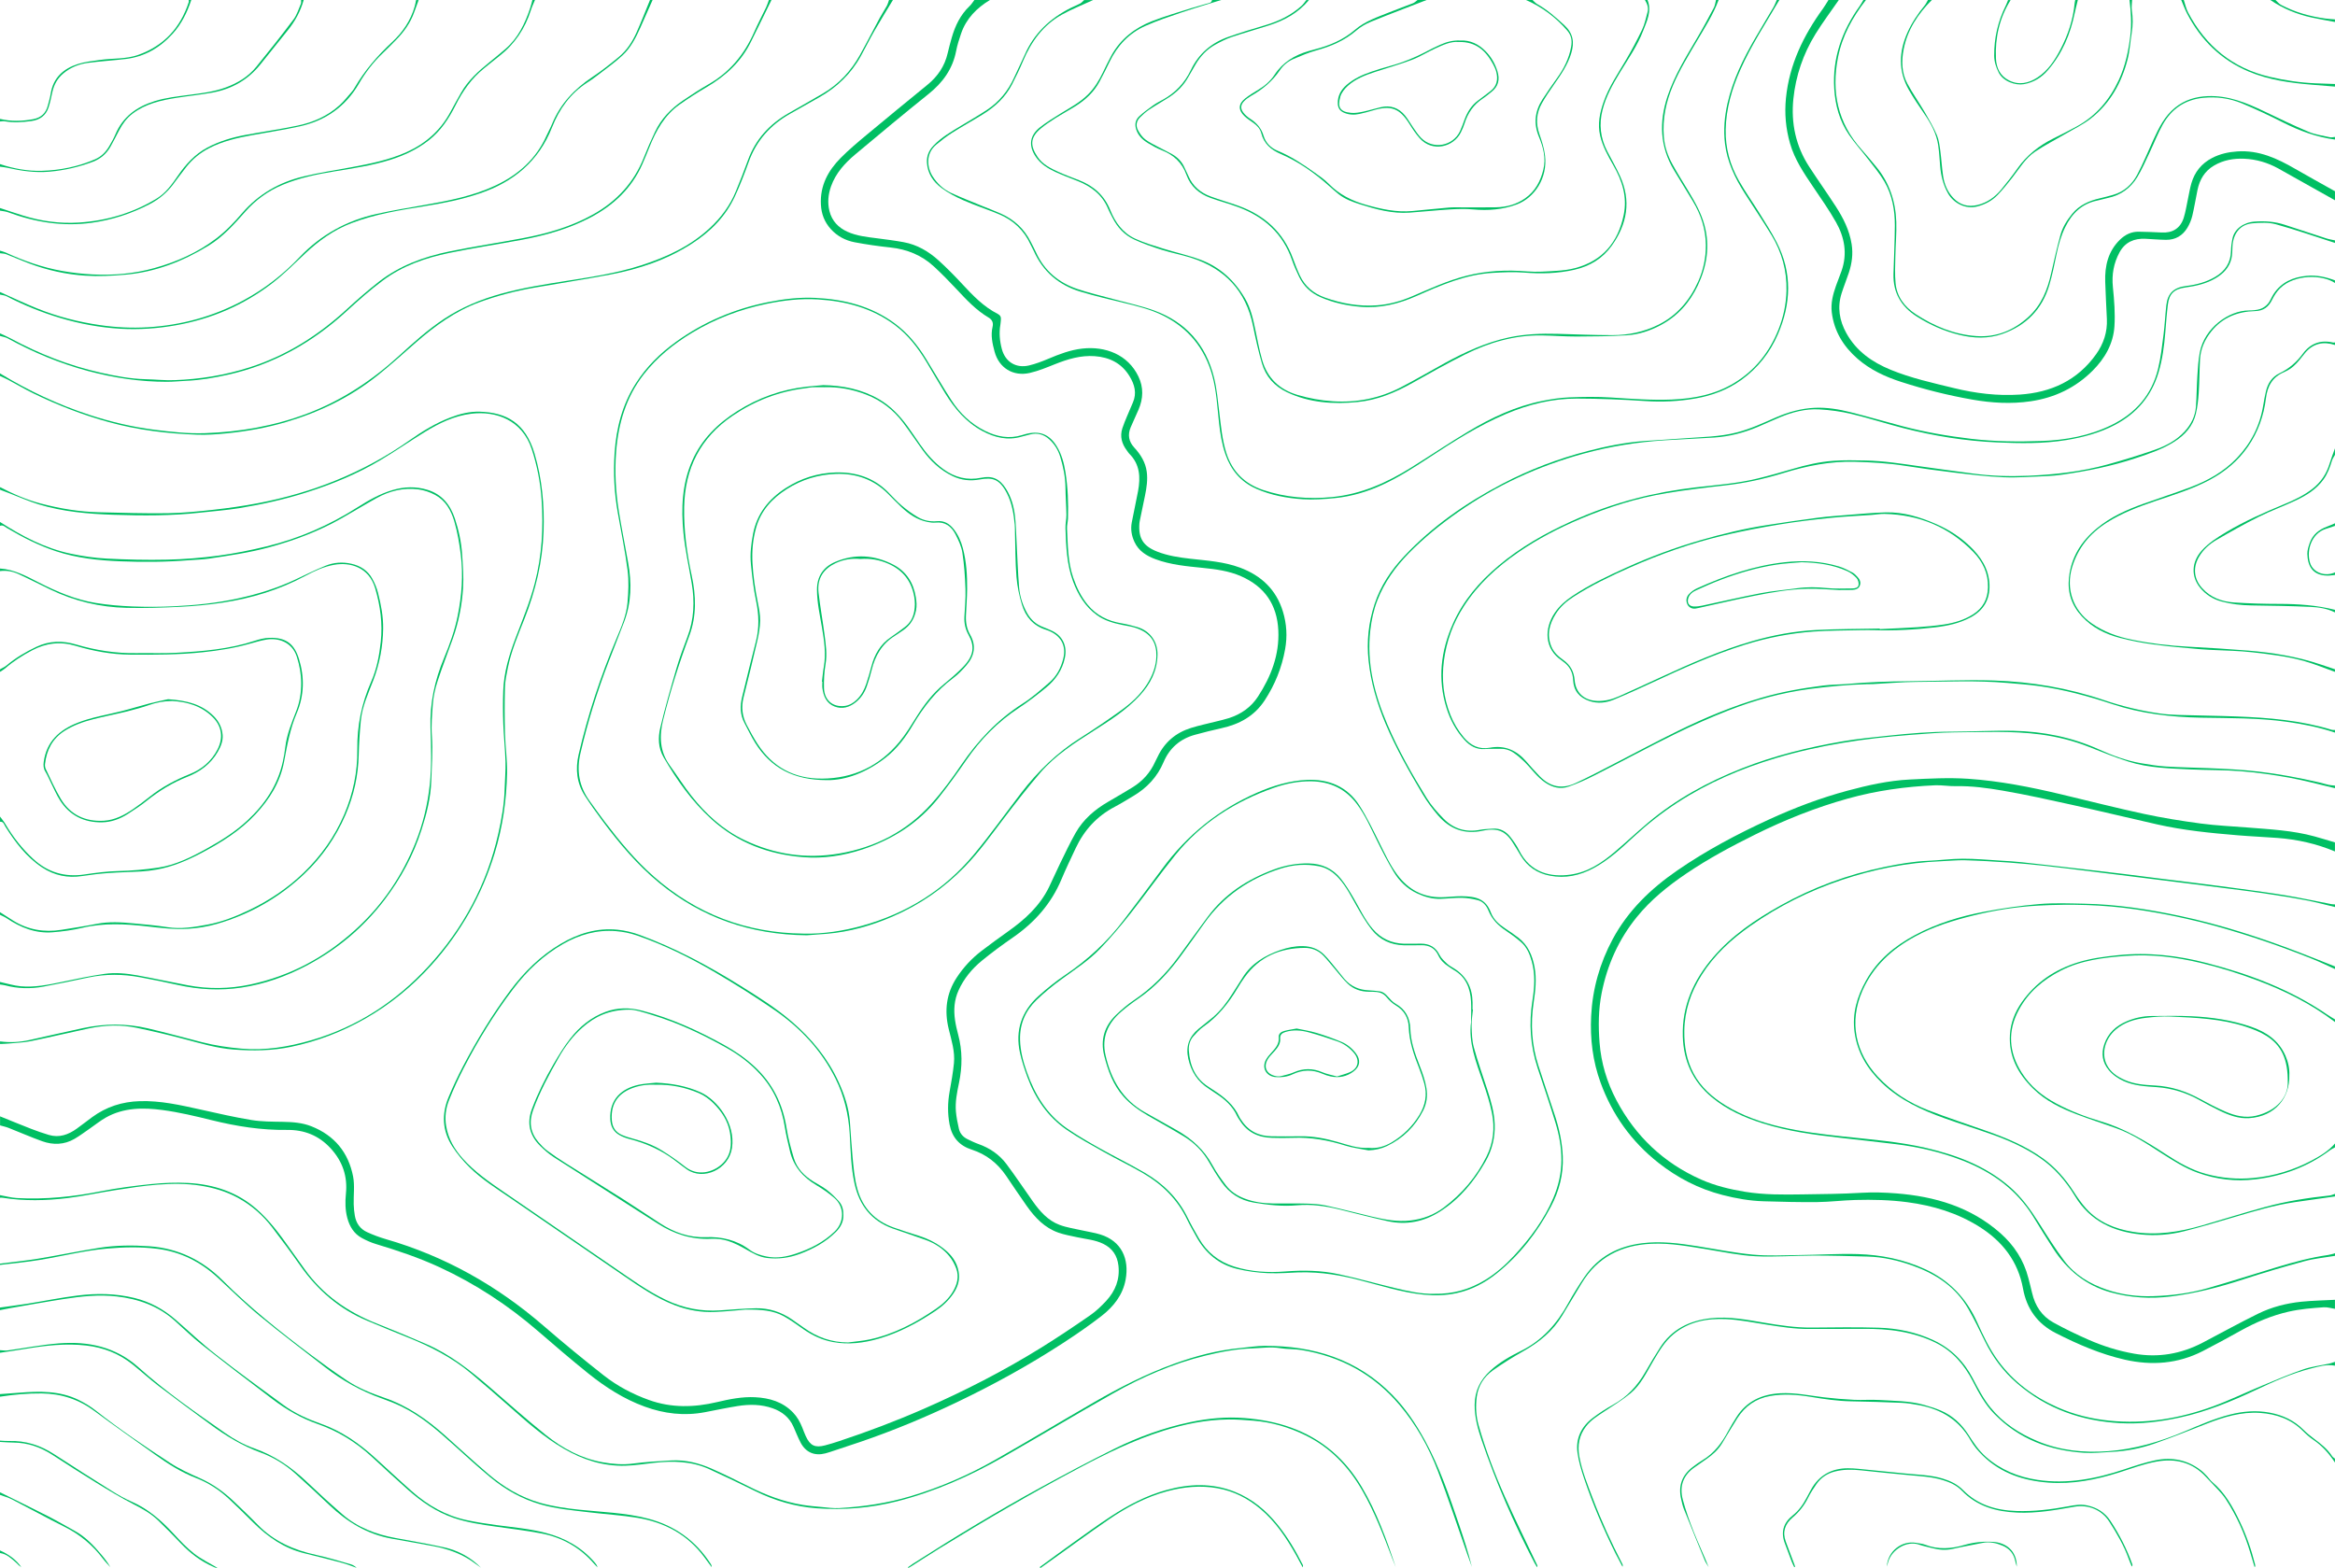 <?xml version="1.0" encoding="UTF-8"?>
<svg id="katman_1" data-name="katman 1" xmlns="http://www.w3.org/2000/svg" viewBox="0 0 3614.07 2427.35">
  <defs>
    <style>
      .cls-1 {
        fill: #00bf63;
        stroke-width: 0px;
      }
    </style>
  </defs>
  <path class="cls-1" d="m.03,1728.04c16.05,6.47,32.04,13.1,48.17,19.36,8.97,3.48,18.1,6.65,27.32,9.4,16.07,4.8,30.2-.29,43.19-9.61,8.12-5.82,15.96-12.03,24.03-17.94,21.89-16.04,46.39-23.86,73.57-24.7,32.03-.99,62.77,6.03,93.65,12.88,26.28,5.83,52.55,11.96,79.1,16.3,15.98,2.62,32.46,2.53,48.73,2.82,15.09.27,29.95,1.29,44.12,6.89,35.73,14.12,57.42,40.56,64.64,77.8,2.68,13.84.55,28.58.92,42.9.15,5.95.74,11.94,1.77,17.81,2.02,11.56,8.26,20.52,18.96,25.38,9.35,4.25,19.06,7.94,28.93,10.79,91.46,26.4,172.24,71.96,244.1,134.14,30.47,26.36,61.63,51.97,93.31,76.86,21.01,16.5,44.6,28.95,69.93,38.04,34.79,12.47,69.76,11.62,105.18,3.28,19.43-4.58,39.1-8.61,59.22-7.57,22.16,1.14,42.59,7.06,58.67,23.77,6.4,6.65,10.66,14.4,14.06,22.79,1.88,4.63,3.54,9.36,5.64,13.88,6.73,14.51,14.2,18.12,29.66,14.12,7.41-1.91,14.72-4.22,21.99-6.62,44.29-14.65,87.88-31.15,130.62-49.85,62.66-27.41,123.42-58.51,181.56-94.54,25.75-15.96,50.94-32.88,75.87-50.11,9.23-6.38,17.62-14.33,25.26-22.6,14.12-15.3,21.36-33.35,18.88-54.7-1.8-15.53-9.43-26.67-23.42-33.56-12.78-6.29-26.88-7.26-40.5-10.23-9.72-2.12-19.63-3.84-28.98-7.1-21.38-7.46-36.21-23.28-48.92-41.18-10.99-15.48-21.42-31.35-32.14-47.02-13.22-19.31-30.54-33.05-53.09-40.31-18.93-6.09-30.46-18.7-34.3-38.99-3.22-17.03-2.98-33.62,0-50.5,2.6-14.73,5.33-29.49,6.77-44.35,1.76-18.2-3.88-35.61-8.13-53.03-6.91-28.29-3.68-54.88,12.4-79.41,10.49-16.01,23.42-29.92,38.65-41.53,13.51-10.29,27.22-20.32,41.08-30.13,25.88-18.3,48.85-39.25,63.06-68.25,6.01-12.26,11.38-24.82,17.38-37.08,7.75-15.83,15.24-31.84,23.94-47.14,11.81-20.76,29.43-35.9,49.94-47.84,12.66-7.37,25.33-14.75,37.83-22.4,15.76-9.65,27.69-22.8,35.28-39.76,1.22-2.73,2.71-5.35,4-8.06,10.68-22.3,28.09-36.98,51.48-44.28,12.68-3.96,25.75-6.65,38.64-9.94,6.77-1.73,13.63-3.19,20.26-5.35,18.62-6.07,33.92-16.63,44.79-33.31,20.28-31.14,33.23-64.68,31.46-102.33-1.9-40.42-21.53-68.02-57.68-83.92-18.75-8.25-38.96-10.89-59.22-12.93-24.81-2.51-49.74-4.67-73.37-13.5-13.69-5.12-25.76-12.49-32.33-26.52-4.51-9.64-6.22-19.72-4.27-30.14,3.06-16.34,6.8-32.56,9.81-48.91,3.89-21.11,2.93-41.24-13.6-57.64-1.4-1.39-2.4-3.19-3.61-4.78-7.93-10.41-11.25-21.86-7.12-34.65,2.04-6.31,4.69-12.43,7.22-18.57,2.91-7.07,5.89-14.12,9-21.1,6.52-14.66,2.64-28.12-5.09-40.83-12.23-20.14-30.97-29.47-53.97-31.1-21.49-1.53-41.42,4.47-61.1,12.28-12.95,5.14-25.97,10.64-39.48,13.71-25.58,5.81-47.58-7.74-54.38-33.02-3.34-12.41-6.23-25.23-3.09-38.4,1.46-6.13-.46-10.97-6.21-14.36-19.19-11.33-34.17-27.42-49.21-43.53-11.36-12.16-23.04-24.07-35.24-35.37-18.94-17.55-41.65-26.79-67.37-29.53-18.48-1.97-36.95-4.59-55.21-8.04-14.3-2.7-27.06-9.35-37.06-20.38-9.76-10.76-14.65-23.23-15.41-37.97-1.51-29.26,11.01-52.42,30.6-72.23,12.61-12.75,26.47-24.33,40.27-35.84,31.21-26.04,62.66-51.78,94.14-77.5,15.76-12.87,26.56-28.73,31.17-48.7,1.87-8.1,4.03-16.15,6.32-24.14,5.3-18.53,13.46-35.45,27.71-48.98,2.83-2.69,4.9-6.17,7.32-9.29h24c-20.54,12.46-36.65,28.8-44.57,51.99-3.01,8.81-5.89,17.75-7.64,26.87-5.39,27.96-20.73,48.96-42.64,66.54-38.18,30.65-75.82,61.98-113.34,93.44-16.19,13.57-30.36,29.09-37.64,49.56-4.43,12.45-5.67,25.37-2.48,38.2,3.77,15.19,13.66,25.67,27.8,32.08,14.78,6.69,30.74,8.18,46.57,10.23,13.5,1.74,27.02,3.47,40.4,5.91,20.92,3.81,38.74,14.28,54.24,28.33,12.81,11.61,24.95,24.03,36.73,36.7,16.38,17.64,32.92,34.95,54.74,46.02,3.81,1.93,5.34,4.76,4.91,8.87-.28,2.64-.37,5.31-.82,7.93-2.19,12.71-.99,25.3,2.27,37.57,5.3,19.93,21.97,30.2,42.03,25.44,10.29-2.44,20.35-6.29,30.12-10.42,16.93-7.16,34-13.67,52.39-15.72,35.56-3.96,70.55,9.12,86.86,43.23,8.13,17,7.51,34.14.2,51.21-3.93,9.18-8.26,18.19-12.16,27.38-4.92,11.58-3.09,22.11,5.5,31.41,9.91,10.74,17.4,22.75,19.36,37.57,1.64,12.4-.23,24.57-2.68,36.68-2.5,12.39-5.14,24.75-7.7,37.12-.4,1.95-.83,3.92-.99,5.9-1.81,23.16,5.92,35.36,27.76,43.87,16.27,6.34,33.36,8.92,50.57,10.89,26.07,2.99,52.4,4.51,77.35,13.81,32.88,12.25,56.13,34.06,66.47,68.12,5.77,19.02,6.93,38.44,3.37,58.2-5.15,28.6-15.7,54.86-31.63,79.17-16.02,24.45-39.24,37.05-67,43.1-13.63,2.98-27.16,6.45-40.63,10.1-22.99,6.24-39.55,20.38-48.81,42.29-9.75,23.06-25.82,40.13-47.11,52.69-9.47,5.58-18.77,11.48-28.49,16.57-27.62,14.48-47.44,36.2-60.57,64.23-7.49,15.98-15.16,31.89-21.98,48.16-15.83,37.8-41.74,66.87-75.17,89.97-16.43,11.35-32.57,23.22-48,35.88-15.28,12.54-27.78,27.62-36.08,45.97-6.72,14.85-7.72,30.2-5.43,45.92,1.1,7.55,2.84,15.04,4.83,22.41,6.71,24.9,6.55,49.82,1.3,74.95-3.06,14.65-6.1,29.44-4.73,44.51.81,8.87,2.6,17.71,4.59,26.41,1.73,7.54,6.7,12.96,13.69,16.3,5.4,2.58,10.8,5.26,16.43,7.25,17.44,6.17,32.33,16.2,43.35,30.89,14.18,18.89,27.23,38.63,40.9,57.91,10.92,15.4,23.32,29.65,41.41,36.42,11.41,4.27,23.79,5.96,35.75,8.7,9.06,2.08,18.35,3.39,27.21,6.11,33.21,10.21,45.16,38.08,39.31,69.95-4.39,23.92-18.85,41.92-37.3,56.26-19.43,15.09-39.83,29.04-60.47,42.46-52.29,33.99-106.87,64-163.12,90.91-48.68,23.29-98.45,44.03-149.54,61.49-15.74,5.38-31.57,10.53-47.36,15.77-2.21.73-4.45,1.4-6.7,2-16.77,4.42-30.5-1.27-38.59-16.65-4.17-7.94-7.4-16.37-11.05-24.58-6.35-14.28-17.53-23.29-31.9-28.41-17.68-6.29-35.99-6.51-54.25-3.6-17.07,2.71-33.99,6.33-50.97,9.57-31.89,6.09-62.83,2.37-93.16-8.67-32.35-11.78-60.88-30.15-87.46-51.49-26.22-21.06-51.75-42.99-77.19-65-46.41-40.15-97.14-73.52-152.88-99.27-31.82-14.7-64.91-25.84-98.42-35.9-7.58-2.28-14.98-5.6-21.95-9.41-12.11-6.62-18.81-17.74-22.3-30.7-3.33-12.34-3.51-25.11-2.22-37.71,2.78-27.16-5.28-50.35-23.64-70.33-18.27-19.89-40.92-28.86-67.7-28.5-39.5.53-78.11-5.6-116.39-15.07-25.16-6.22-50.53-12.3-76.17-15.71-29.81-3.97-59.97-3.9-87.48,11.53-8.66,4.86-16.46,11.25-24.68,16.9-7.95,5.45-15.66,11.33-23.97,16.16-15.93,9.26-33.08,9.76-50.03,3.71-17.55-6.26-34.62-13.83-51.97-20.64-4.27-1.68-8.84-2.62-13.27-3.9v-14l-.06-.02Z"/>
  <path class="cls-1" d="m3614.03,1318.04c-28.49-11.95-58.23-18.63-88.97-20.94-20.54-1.54-41.14-2.39-61.66-4.11-41.74-3.48-83.43-7.53-124.38-16.8-43.46-9.84-86.77-20.32-130.27-29.95-36.03-7.97-72.09-15.99-108.44-22.28-24.16-4.18-48.62-7.53-73.39-7.01-10.6.22-21.26-1.81-31.83-1.35-45.62,1.97-90.6,8.18-134.74,20.47-49.9,13.9-97.74,32.96-144.06,55.94-36.42,18.06-72.25,37.22-105.97,60.04-28.51,19.29-55.2,40.7-77.03,67.67-28.02,34.62-45.62,73.86-54.28,117.52-5.06,25.48-5.2,51.13-3.26,76.59,2.39,31.4,11.4,61.5,26.23,89.47,29.58,55.78,73.06,96.94,130.9,122.58,21.73,9.63,44.67,15.14,68.06,18.95,29.39,4.79,59.02,4.49,88.63,4.04,30.61-.47,61.26-.66,91.8-2.48,18-1.07,35.94-.48,53.67.92,59.58,4.7,115.27,20.99,161.16,61.62,21.1,18.69,36.17,41.64,43.24,69.32,1.98,7.73,4.04,15.45,5.83,23.22,4.56,19.85,15.03,35.83,32.84,45.67,17.73,9.79,36.05,18.63,54.6,26.76,22.59,9.9,46.06,17.25,70.48,21.54,37.45,6.59,72.71.39,106.19-17.1,28.61-14.96,56.85-30.67,85.83-44.87,21.01-10.3,43.75-16.12,67.06-18.48,17.17-1.73,34.5-2.02,51.75-2.95v14c-5.82-.87-11.73-2.83-17.46-2.42-18.21,1.29-36.42,2.72-54.34,6.81-26.21,5.99-50.59,16.32-74,29.33-19.5,10.83-39.05,21.59-58.91,31.75-38.4,19.63-78.84,22.69-120.48,13.23-37.59-8.54-72.67-23.73-106.88-41.13-28.42-14.46-45.06-37.61-50.75-68.88-7.7-42.34-31.81-73.19-67.57-95.72-34.14-21.5-71.73-32.77-111.49-38.05-26.83-3.56-53.74-4.13-80.68-3.42-19.58.51-39.12,3.04-58.7,3.25-27.6.3-55.23-.44-82.83-1.24-21.67-.63-42.94-4.36-63.96-9.79-36.7-9.48-69.59-26.46-99.22-49.85-41.56-32.81-71.29-74.29-89.41-124-12.14-33.3-16.37-67.83-14.59-103.1,2.13-42.19,13.4-81.89,33.39-119.11,23.75-44.23,58.87-77.92,99.61-106.06,44.79-30.93,92.74-56.31,142.15-79.03,39.4-18.11,79.81-33.39,121.69-44.66,31.52-8.48,63.41-15.61,96.05-17.25,30.22-1.51,60.67-3.17,90.77-1.14,48.79,3.3,96.82,12.87,144.42,24.21,42.38,10.1,84.61,20.92,127.2,30.07,29.2,6.27,58.8,11.03,88.42,14.98,24,3.2,48.3,4.21,72.47,6.16,34.77,2.81,69.7,4.47,103.59,13.81,10.54,2.91,20.99,6.15,31.49,9.24v14h.03Z"/>
  <path class="cls-1" d="m2846.03.04c-12.1,17.54-24.96,34.6-36.12,52.71-18.93,30.73-30.49,64.45-34.16,100.33-3.83,37.51,3.67,72.99,24.46,104.95,13.43,20.65,27.71,40.76,41.11,61.43,11.64,17.96,21.17,36.82,24.59,58.45,2.42,15.28.45,29.8-4.28,44.16-3.53,10.74-7.84,21.24-11.25,32.01-6.82,21.56-3.44,42.07,7.36,61.6,15.45,27.93,39.98,44.97,68.7,56.76,31.52,12.95,64.72,20.22,97.68,28.27,33.49,8.18,67.49,12.39,101.91,10.1,48.59-3.23,89.55-21.94,118.4-62.62,11.43-16.12,17.49-34.3,16.55-54.4-.9-19.27-1.97-38.53-2.58-57.81-.78-24.47,4.52-47.04,22.72-64.84,8.1-7.92,17.84-12.78,29.54-12.47,11.64.31,23.29.5,34.9,1.22,16.93,1.05,29.2-6.39,34.37-22.75,3.09-9.77,4.53-20.06,6.71-30.11,1.69-7.79,2.92-15.72,5.15-23.36,5.1-17.45,15.71-30.62,31.96-39.08,12.29-6.4,25.21-9.26,39.19-10.2,33.42-2.26,61.66,10.89,89.36,26.9,20.44,11.81,41.15,23.17,61.74,34.73v14c-18.57-10.42-37.13-20.83-55.7-31.25-10.74-6.03-21.44-12.15-32.23-18.09-16.3-8.96-33.88-14.13-52.34-14.96-16.44-.74-32.5,2.04-47.05,10.63-14.47,8.54-22.14,21.71-25.47,37.72-2.77,13.34-4.88,26.83-8.06,40.07-1.53,6.36-4.18,12.71-7.55,18.33-7.37,12.31-18.62,18.95-33.13,18.79-10.62-.12-21.23-1.14-31.85-1.64-17.4-.82-31.49,5.18-40.05,20.92-9.13,16.78-12.27,34.61-10.31,53.92,2.04,20.14,3.69,40.61,2.38,60.73-1.75,26.87-14.74,49.61-33.66,68.52-26.55,26.53-58.77,41.97-95.89,47.44-30.31,4.47-60.44,2.66-90.39-2.58-37.4-6.55-74.2-15.77-110.32-27.45-24.52-7.94-47.77-18.67-67.46-35.89-21.86-19.11-36.18-42.47-39.77-71.66-1.75-14.22,1.82-27.79,6.47-41.06,2.75-7.86,6-15.54,8.73-23.4,9.14-26.36,4.65-51.6-8.59-75.05-10.62-18.8-23.12-36.57-35.23-54.49-14.39-21.29-28.84-42.52-36-67.59-6.54-22.9-8.7-46.06-6.31-70.02,5.2-52.09,27.09-96.94,57.24-138.56,3.1-4.28,5.71-8.9,8.55-13.36h16-.02Z"/>
  <path class="cls-1" d="m3614.03,376.04c-30.39-9.76-60.54-20.38-91.29-28.84-11.52-3.17-24.54-2.6-36.67-1.48-18.74,1.73-29.61,15.53-30.68,35.83-.33,6.29-.16,12.75-1.62,18.79-3.32,13.72-12.48,23.24-24.37,30.28-14.62,8.65-30.83,12.18-47.41,14.46-16.66,2.29-24.52,9.59-26.58,26.11-1.81,14.49-2.82,29.09-4.02,43.66-1.73,20.91-4.42,41.66-10.47,61.83-10.9,36.38-33.5,62.97-66.97,80.75-23.85,12.67-49.46,19.45-75.85,23.78-35.69,5.85-71.74,5.17-107.61,3.59-48.93-2.16-97.2-9.99-144.66-22.13-26.75-6.84-53.05-15.46-79.9-21.83-16.4-3.89-33.39-6.21-50.23-7.14-21.19-1.18-41.59,4.22-61.14,12.38-11.37,4.74-22.53,9.97-33.88,14.74-21.63,9.09-44.12,14.94-67.56,16.47-25.54,1.66-51.13,2.55-76.66,4.26-42.23,2.82-83.9,9.3-124.79,20.48-70.34,19.23-135.63,49.19-195.45,91.1-27.1,18.98-52.63,39.73-75.78,63.36-20.73,21.15-37.74,44.88-48.52,72.63-5.79,14.92-9.12,30.45-10.98,46.46-5.96,51.27,6.52,99.1,26.3,145.58,16.99,39.94,38.38,77.63,61.15,114.46,7.09,11.47,16.36,21.84,25.84,31.53,15.42,15.78,34.45,21.67,56.48,17.39,6.48-1.26,13.2-1.31,19.81-1.82,11.74-.9,20.7,4.46,27.54,13.32,4.87,6.3,9.55,12.93,13.07,20.04,17.73,35.79,49.79,41.93,79.47,37.81,27.13-3.77,48.95-18.44,69.19-35.68,17.23-14.68,33.75-30.21,51.07-44.78,43.25-36.37,92.16-63.05,144.56-83.79,50.69-20.06,103.3-32.92,156.82-42.14,23.55-4.06,47.44-6.2,71.22-8.77,32.4-3.5,64.85-6.12,97.51-6.16,31.94-.04,63.91-2.01,95.82-1.3,45.6,1.02,89.76,9.79,131.7,28.67,20.95,9.44,42.51,17.55,65.3,21.47,12.76,2.19,25.61,4.28,38.5,5.09,21.9,1.39,43.88,1.64,65.81,2.55,25.89,1.07,51.75,2.28,77.54,5.32,31.43,3.71,62.42,9.5,93.21,16.6,5.18,1.19,10.27,2.85,15.46,3.97,3.17.69,6.46.78,9.7,1.13v4c-23.62-5.53-47.08-12-70.92-16.33-24.82-4.5-49.93-7.95-75.06-9.98-25.52-2.07-51.23-1.5-76.83-2.72-32.52-1.56-65.33-2.09-96.69-12.07-20.58-6.55-40.69-14.65-60.78-22.63-24.27-9.64-49.22-15.94-75.14-19.39-44.49-5.92-89.11-3.62-133.68-3.28-22.57.17-45.15,2.11-67.68,3.84-70.45,5.38-140.12,15.57-207.99,35.85-54.19,16.19-105.76,38.26-153.31,69.26-24.07,15.69-46.48,33.43-67.56,52.94-19.31,17.88-38.6,35.85-62.09,48.38-21.18,11.31-43.34,16.22-67.42,11.59-19.92-3.83-34.88-14.12-45.32-31.33-4.49-7.41-8.77-14.96-13.59-22.14-6.34-9.46-14.65-16.74-26.49-17.67-6.17-.48-12.63.21-18.71,1.53-27.86,6.07-50.76-2.53-68.91-23.64-8.87-10.31-17.11-21.4-24.06-33.07-20.96-35.21-41.11-70.89-57.14-108.71-13.31-31.41-22.77-63.72-26.41-97.87-3.21-30.06.02-59.16,9.3-87.58,9.26-28.33,25.66-52.67,45.94-74.22,43.85-46.59,95.68-82.52,152.12-112.1,42.06-22.05,86.22-38.77,132.15-50.66,28.34-7.34,57.04-13.17,86.32-15.38,20.21-1.53,40.47-2.42,60.67-4.06,28.12-2.27,56.47-2.19,84.1-9.42,20.77-5.43,40.07-14.39,59.56-22.94,19.4-8.51,39.6-14.1,60.7-15.03,18.67-.83,37.2,2.28,55.27,6.83,26.78,6.74,53.29,14.5,79.99,21.58,35.09,9.3,70.73,15.41,106.83,19.65,36.22,4.26,72.47,4.61,108.69,3.32,37.41-1.33,73.98-7.96,108.19-24.66,37.25-18.19,62.17-46.61,72.1-86.93,4.27-17.34,6.22-35.31,8.51-53.08,1.95-15.15,2.6-30.46,4.33-45.64,2.11-18.52,11.69-27.35,30.54-29.64,15.97-1.94,31.37-5.94,45.38-14.28,15.14-9.02,23.75-21.8,24.13-39.87.14-6.61,1-13.3,2.4-19.76,3.08-14.2,16.85-24.49,34.26-25.77,15.72-1.16,31.28-.07,46.39,4.9,21.49,7.07,42.98,14.19,64.52,21.12,4.34,1.4,8.92,2.06,13.39,3.07v4l.02-.04Z"/>
  <path class="cls-1" d="m3614.03,1134.04c-24.35-8.27-49.45-13.22-74.85-16.77-43.97-6.15-88.24-5.53-132.49-6.34-46.7-.86-92.86-6.24-137.53-21.05-36.68-12.17-73.92-22.3-112.25-27.73-16.77-2.38-33.71-3.56-50.59-5.02-46.56-4.01-93.21-1.86-139.82-1.55-22.57.15-45.13,2.23-67.7,3.38-3.32.17-6.66.05-9.99.14-29.27.79-58.35,3.58-87.4,7.37-43.52,5.67-85.45,17.29-126.11,33.23-28.18,11.04-55.95,23.36-83.1,36.74-41.82,20.61-82.86,42.81-124.44,63.91-13,6.59-26.41,12.66-40.17,17.39-12.62,4.33-24.81,1.2-36.02-6.42-12.93-8.79-21.46-21.77-32.41-32.42-5.21-5.07-10.79-9.9-16.81-13.95-6.43-4.33-13.89-6.22-21.84-5.9-7.32.3-14.69-.16-21.98.42-13.62,1.09-23.78-5.03-32.38-14.65-12.63-14.13-21.49-30.42-27.15-48.46-14.16-45.06-9-88.73,9.95-131.23,15.94-35.73,40.82-64.57,70.47-89.54,33.91-28.56,72.11-50.18,112.29-68.43,32.19-14.62,65.39-26.52,99.62-35.45,30.61-7.99,61.61-13.63,93.08-17.28,32-3.71,64.28-5.94,95.7-13.64,18.41-4.51,36.68-9.66,54.86-15.02,20.49-6.03,41.26-10.87,62.51-12.44,16.58-1.23,33.31-.81,49.96-.48,27.98.55,55.59,4.92,83.24,8.85,27.63,3.93,55.31,7.58,82.97,11.33,28.45,3.85,57.1,4.67,85.68,3.42,41.23-1.8,82.26-6.34,122.19-17.33,24.68-6.79,49.19-14.34,73.36-22.77,17.32-6.04,33.64-14.53,46.43-28.44,10.03-10.91,16.42-23.57,17.52-38.33,1.18-15.91,1.19-31.9,2.23-47.82.8-12.24,1.47-24.62,3.81-36.61,7.35-37.65,44.74-64.42,75.79-64.57,5.94-.03,12.15-.47,17.73-2.28,4.43-1.44,8.86-4.61,11.9-8.19,3.59-4.22,5.41-9.88,8.47-14.61,12.01-18.58,30.12-26.46,51.32-28.5,15.22-1.46,29.78,1.62,43.94,7.04v4c-19.23-13.08-62.14-14.06-84.89,8.11-5.11,4.98-9.21,11.43-12.39,17.89-5.56,11.31-13.49,17.2-26.5,17.53-26.82.67-50.15,9.78-67.46,31.27-10.28,12.76-16.77,27.23-17.64,43.73-.92,17.27-.87,34.59-2.01,51.83-.72,10.89-1.94,21.91-4.52,32.49-4.56,18.74-16.75,32.27-32.69,42.52-18.68,12.02-39.61,18.91-60.47,25.85-37.05,12.32-75.16,20.02-113.75,25.51-7.89,1.12-15.87,1.9-23.83,2.21-22.28.88-44.61,2.67-66.83,1.78-25.18-1.01-50.31-4.15-75.37-7.11-26.08-3.08-52.11-6.67-78.05-10.74-25.38-3.98-50.85-5.31-76.51-6.07-38.21-1.13-74.78,6.31-110.9,17.46-29.63,9.15-59.77,15.66-90.64,19.14-30.05,3.38-60.12,6.92-89.94,11.87-45.82,7.61-89.93,21.48-132.71,39.55-33.84,14.29-66.35,31.1-96.66,51.92-33.23,22.83-62.58,49.63-84.6,83.86-16.67,25.92-26.93,53.97-30.85,84.6-3.67,28.73-.6,56.4,10.06,83.25,5.08,12.79,12.04,24.56,20.91,35.06,10.55,12.48,23.37,19,40.48,15.85,22.7-4.19,41.13,4.01,56.02,21.21,6.76,7.8,13.58,15.57,20.81,22.93,16.38,16.68,34.27,20.49,55.6,10.65,20.24-9.34,39.95-19.86,59.8-30.05,32.89-16.88,65.44-34.46,98.64-50.72,41.6-20.38,84.28-38.23,128.86-51.28,31.4-9.19,63.47-14.83,95.82-18.93,12.84-1.63,25.9-1.47,38.82-2.59,30.85-2.68,61.75-3.89,92.71-4.08,44.28-.26,88.62-2.64,132.83-1.14,58.02,1.97,115.04,11.55,170.31,30.36,27.75,9.45,56.24,16.33,85.28,20.56,9.52,1.39,19.19,2.08,28.82,2.38,30.28.94,60.58,1.23,90.85,2.36,49.94,1.86,99.59,6.01,147.76,20.72,1.5.46,3.23.18,4.85.25v4h-.01Z"/>
  <path class="cls-1" d="m.03,1850.04c8.77,1.56,17.48,4.02,26.3,4.51,43.78,2.42,86.97-2.05,129.99-10.55,25.72-5.08,51.85-8.44,77.95-11.11,18.81-1.92,37.94-2.72,56.8-1.72,39.51,2.1,75.89,13.84,106.21,40.5,19.92,17.52,35.6,38.69,50.81,60.22,7.69,10.88,15.55,21.64,23.27,32.51,28.54,40.18,67.18,66.79,112.57,84.67,25.08,9.88,49.92,20.37,74.7,30.99,37.55,16.08,69.16,41.05,99.76,67.5,28.73,24.82,57.02,50.21,86.66,73.9,25.69,20.54,54.5,36.15,87.43,42.04,15.67,2.8,31.44,4.19,47.61,2,19.4-2.62,39.05-3.62,58.62-4.77,22.42-1.32,43.71,4.18,63.96,13.22,19.16,8.55,37.99,17.85,56.75,27.26,26.35,13.22,53.65,23.58,82.83,28.3,10.15,1.64,20.45,2.49,30.7,3.42,8.6.78,17.28,2.04,25.84,1.55,37.62-2.16,74.72-7.6,110.93-18.49,45.51-13.68,88.87-32.47,130.08-55.93,51.23-29.17,101.78-59.55,152.83-89.05,40.13-23.19,81.31-44.34,124.99-60.12,33.26-12.01,67.32-20.97,102.68-24.25,12.24-1.14,24.46-3.28,36.7-3.32,75.9-.29,143.96,20.47,198.32,76.22,20.12,20.64,36.08,44.39,49.92,69.66,23.01,42,38.17,87.14,53.53,132.21,7.18,21.07,13.97,42.28,19.4,64.03-2.36-6.49-4.79-12.95-7.08-19.47-15.13-43-29.32-86.37-45.61-128.92-14.23-37.15-33.55-71.78-59.46-102.41-40.01-47.3-90.96-75.04-151.8-84.89-10.79-1.75-21.98-1.07-32.76-2.85-14.36-2.36-28.52-.17-42.73.3-24.7.81-48.91,5.32-72.85,11.19-50.52,12.39-97.82,33.02-142.9,58.46-56.85,32.08-112.78,65.8-169.45,98.21-52.22,29.87-106.82,54.14-165.45,68.99-40.8,10.33-82.15,13.73-123.81,10.73-33.4-2.41-65.35-11.88-95.58-26.77-23.59-11.62-47.28-23.08-71.23-33.93-27.27-12.35-56.11-12.89-85.29-9.65-14.86,1.65-29.72,4.08-44.63,4.46-34.19.87-65.59-9.37-94.96-26.4-31.35-18.18-58.07-42.31-85.08-66.11-19.24-16.95-38.61-33.78-58.24-50.28-29.67-24.94-63.77-42.16-99.55-56.42-20.72-8.25-41.3-16.83-61.86-25.48-42.99-18.1-76.69-47.38-103.32-85.42-13.94-19.92-28.46-39.45-43.22-58.76-14.52-19-32.24-34.51-53.36-46-18.06-9.83-37.46-15.49-57.63-18.69-21.85-3.46-43.93-3.23-65.8-1.6-22.17,1.65-44.22,5.21-66.22,8.59-24.64,3.78-49.06,9.23-73.78,12.24-33.43,4.06-67.04,4.8-100.52-.49-1.29-.2-2.64-.02-3.96-.02,0-1.34,0-2.68,0-4.01Z"/>
  <path class="cls-1" d="m1692.03.04c-16.29,7.52-33.16,14.03-48.76,22.78-28.74,16.13-47.09,41.52-59.74,71.52-5.16,12.25-10.92,24.28-17.01,36.11-10.2,19.8-25.97,34.51-44.64,46.13-15.83,9.86-32.19,18.86-47.94,28.83-8.68,5.5-16.87,11.88-24.79,18.46-16.79,13.96-14.29,35.36-5.74,48.94,7.09,11.25,16.61,20.22,28.59,25.77,15.98,7.4,32.45,13.74,48.74,20.48,9.53,3.94,19.23,7.49,28.63,11.71,20.46,9.18,36.06,23.64,46.13,43.85,2.67,5.37,5.55,10.64,8.04,16.09,12.94,28.36,34.91,46.83,63.94,56.64,17.92,6.05,36.45,10.32,54.71,15.35,21.46,5.92,43.45,10.41,64.3,18,48.92,17.81,79.92,52.97,92.49,103.39,4.4,17.64,5.98,36.03,8.2,54.16,2.58,21.12,4.4,42.32,10.89,62.78,9.15,28.82,28.25,47.81,56.66,57.37,34.91,11.74,70.65,14.62,107.33,11,45-4.44,84.65-22.3,122.29-45.79,29.67-18.51,58.71-38.06,88.72-55.99,35.58-21.25,72.97-38.8,113.98-47.01,13.64-2.73,27.57-4.92,41.44-5.48,21.62-.87,43.38-1.2,64.95.18,31.22,2,62.44,4.46,93.7,3.2,34.22-1.38,67.43-7.62,97.34-25.85,32.24-19.64,54.31-47.81,68.15-82.47,7.68-19.23,11.97-39.34,12.45-60.28.7-30.9-7.21-59.44-23.01-85.63-13.42-22.23-28.11-43.69-42.01-65.63-14.91-23.54-26.86-48.33-30.18-76.44-2.49-21.02-.73-41.78,3.95-62.41,8.21-36.18,24.32-68.95,42.78-100.73,9.2-15.84,18.75-31.48,27.98-47.31,2.16-3.71,3.65-7.8,5.44-11.72h4c-20.89,35.61-43.63,70.21-60.42,108.09-13.03,29.42-21.96,59.86-22.63,92.44-.59,28.46,6.67,54.82,20.54,79.24,9.69,17.06,21.15,33.11,31.49,49.82,9.28,15,18.93,29.85,26.96,45.52,24.16,47.09,22.41,94.9,1.69,142.61-12.33,28.39-31,51.92-56.16,70.14-21.48,15.56-45.75,24.46-71.6,28.97-25.66,4.47-51.71,5.7-77.62,3.94-35.22-2.39-70.41-3.74-105.7-3.82-38.3-.08-74.42,8.96-109.45,23.71-42.61,17.94-81.27,42.79-119.74,67.98-23.15,15.16-46.38,30.13-71.59,41.71-23.47,10.78-48.01,18.13-73.69,20.65-16.51,1.62-33.29,2.83-49.78,1.74-24.56-1.63-48.79-6.06-71.69-16.11-24.14-10.59-39.39-28.92-47.92-53.33-5.52-15.79-8.07-32.2-9.93-48.77-2.74-24.43-3.8-49.14-10.38-72.98-11.83-42.84-37.61-74.45-77.73-93.88-18.37-8.9-38.11-13.75-57.88-18.54-22.94-5.55-45.98-10.9-68.55-17.72-33.27-10.05-57.86-30.8-72.21-62.94-1.49-3.34-3.39-6.5-4.92-9.83-10.22-22.24-26.84-37.96-49.31-47.23-18.15-7.49-36.88-13.58-54.84-21.47-11.8-5.18-23.48-11.38-33.78-19.04-12.83-9.54-21.65-22.41-22.53-39.42-.54-10.37,3.17-18.8,10.16-26.16,12.1-12.75,27.15-21.37,41.99-30.31,13.69-8.25,27.56-16.23,40.89-25.03,18.78-12.41,32.53-29.29,41.82-49.83,5.35-11.83,11.27-23.42,16.46-35.32,14.54-33.32,39.28-56.51,71.28-72.59,4.75-2.39,9.8-4.23,14.46-6.77,2.39-1.3,4.24-3.6,6.33-5.45h14l-.02-.02Z"/>
  <path class="cls-1" d="m.03,1612.04c15.33,2.11,30.53,1.22,45.59-2.12,27.6-6.11,55.13-12.54,82.77-18.45,33.32-7.12,66.8-7.44,100.01.29,28.17,6.57,56.07,14.33,84.11,21.49,20.01,5.11,40.28,8.17,60.91,9.98,37.12,3.26,73.02-2.72,108.25-12.95,71.2-20.69,131.24-60.01,181.19-114.23,54.08-58.7,90.64-127.11,108.32-205.28,5.22-23.08,9.32-46.27,9.91-69.99.35-13.95,1.71-27.92,1.31-41.84-.56-19.58-2.73-39.12-3.44-58.7-.62-16.97-.68-34.01-.06-50.98,1.03-28.25,8.95-55.01,18.92-81.27,10.75-28.3,22.4-56.25,30.03-85.7,10.98-42.4,13.39-85.53,10.41-128.83-1.82-26.46-6.84-52.65-15.23-78.14-14.87-45.15-55.18-59.64-93.83-54.85-26.47,3.28-49.67,14.68-71.89,28.35-23.26,14.3-45.72,29.92-69.19,43.84-35.94,21.32-74.4,37.11-114.22,49.74-34.02,10.79-68.75,18.49-103.88,24.24-19.65,3.21-39.61,4.58-59.42,6.84-44.79,5.1-89.77,4.85-134.67,3.37-39.21-1.3-78.43-4.64-116.25-16.19-15.23-4.65-29.86-11.26-44.76-16.96-4.95-1.89-9.91-3.76-14.86-5.64v-4c20.14,10.46,40.84,19.53,62.87,25.33,29.69,7.82,59.83,12.87,90.56,13.57,35.28.8,70.57,1.99,105.84,1.47,23.87-.36,47.76-2.76,71.52-5.4,22.77-2.53,45.53-5.78,68.04-10.05,85.17-16.18,164.1-47.57,235.3-97.67,19.62-13.81,40.1-26.31,62.68-34.99,14.76-5.67,30.1-9.54,45.73-9.07,41.5,1.25,70.84,17.72,84.79,64.89,11.62,39.32,15.38,79.58,13.99,120.45-1.6,47.11-12.5,92.1-29.8,135.78-9.8,24.74-20.29,49.31-25.56,75.57-2.02,10.08-4.21,20.32-4.47,30.53-.62,23.65-.57,47.33.08,70.98.55,20.25,3.61,40.49,3.23,60.7-.78,42.36-6.81,84.03-19.24,124.78-19.77,64.83-52.43,122.31-97.56,172.56-29.78,33.16-63.94,61.23-102.85,83.38-35.9,20.43-73.91,34.98-114.33,43.48-29.65,6.24-59.67,6.56-89.51,4.27-25.86-1.98-50.92-9.51-76.04-16.16-24.41-6.47-49.04-12.25-73.76-17.46-24.71-5.2-49.62-4.21-74.25,1-29.93,6.33-59.68,13.56-89.65,19.66-11.33,2.31-23.08,2.61-34.64,3.7-4.3.41-8.63.46-12.95.68v-4H.03Z"/>
  <path class="cls-1" d="m3614.03,1404.04c-15.19-3.58-30.28-7.73-45.6-10.6-22.21-4.17-44.57-7.64-66.92-10.99-18.4-2.76-36.89-4.92-55.35-7.3-18.12-2.34-36.25-4.64-54.38-6.92-18.46-2.33-36.93-4.61-55.4-6.92-18.8-2.34-37.59-4.71-56.39-7.03-19.46-2.41-38.92-4.79-58.38-7.16-18.8-2.29-37.58-4.76-56.41-6.79-18.5-1.99-37.03-3.85-55.59-5.14-22.54-1.57-45.11-2.91-67.69-3.54-12.59-.35-25.23,1-37.84,1.52-52.55,2.17-103.64,12.23-153.42,28.93-50.52,16.95-97.78,40.54-141.42,71.18-29.68,20.85-56.05,45.14-75.56,76.08-16.65,26.41-26.35,54.92-26.75,86.58-.29,23.13,3.37,45.02,14.28,65.54,11.47,21.58,29.13,37.02,49.52,49.62,26.35,16.28,55.31,26.1,85.24,33.2,31.77,7.53,64.1,11.35,96.53,14.89,43.25,4.72,86.78,7.94,129.3,17.92,46.49,10.92,90.5,27.35,127.51,58.9,19,16.19,33.34,36.09,46.57,57.04,12.43,19.69,24.86,39.48,38.77,58.12,16.61,22.27,39.75,36.15,65.82,45.07,23.23,7.95,47.41,10.98,71.76,10.19,28.61-.92,57.11-4.48,84.69-12.37,35.83-10.25,71.3-21.72,106.98-32.48,26.13-7.88,52.44-15.02,79.54-18.91,3.59-.51,7.08-1.75,10.62-2.65v4c-15.69,2.65-31.7,4.1-46.99,8.22-31.78,8.57-63.39,17.9-94.68,28.13-36.78,12.02-74,21.7-112.43,26.51-31.38,3.93-62.4,2.1-92.89-6.32-38.8-10.72-67.71-34.71-89.31-68.04-10.32-15.93-20.31-32.08-30.21-48.27-26.14-42.76-64.45-70.17-110.43-87.99-33.37-12.93-67.98-20.88-103.42-25.21-28.69-3.5-57.42-6.61-86.13-9.88-40-4.55-79.84-9.92-118.44-22.03-28.82-9.04-56.12-21.07-79.56-40.54-29.4-24.43-43.8-55.97-44.95-94.14-1.43-47.64,16.82-87.52,47.1-122.8,29.07-33.87,65.46-58.37,104.01-79.94,50.65-28.33,104.54-48.07,161.33-59.78,22.12-4.56,44.37-8.51,67.07-9.42,17.91-.72,35.79-3.22,53.68-3.27,19.23-.05,38.47,1.77,57.7,2.92,11.28.68,22.57,1.32,33.8,2.54,33.68,3.66,67.34,7.57,101,11.44,19.15,2.2,38.29,4.46,57.42,6.8,17.48,2.14,34.94,4.45,52.41,6.64,19.78,2.47,39.57,4.83,59.35,7.35,23.73,3.03,47.45,6.07,71.15,9.33,23.04,3.17,46.12,6.18,69.05,10.07,22.93,3.89,45.7,8.79,68.54,13.19,1.91.37,3.89.35,5.84.5v4h-.04Z"/>
  <path class="cls-1" d="m1890.03.04c-20.63,6.45-41.39,12.54-61.86,19.46-18.56,6.28-37.22,12.56-55.11,20.49-25.27,11.21-43.39,30.36-55.47,55.26-5.09,10.48-10.27,20.92-15.79,31.18-8.58,15.95-21.43,27.94-36.57,37.5-10.41,6.58-21.29,12.41-31.69,19.01-7.85,4.99-15.68,10.17-22.8,16.12-17.16,14.34-15.83,27.38-4.88,43.74,7.89,11.8,20.44,17.9,32.9,23.54,10.3,4.66,20.95,8.53,31.49,12.65,22.48,8.79,39.08,23.49,48.25,46.32,7.66,19.08,19.44,35.39,38.5,44.17,13.81,6.36,28.6,10.71,43.16,15.28,19.03,5.97,38.65,10.24,57.33,17.1,30.54,11.2,53.3,32.32,69.62,60.24,8.84,15.13,12.52,32.12,16.06,49.11,3.18,15.29,6.03,30.7,10.29,45.7,8,28.14,26.6,46.05,54.78,54.39,17.96,5.32,36.09,8.63,54.83,9.85,37.11,2.41,72.19-4.65,105.07-21.58,23.08-11.88,45.43-25.19,68.23-37.63,31.37-17.11,63.66-31.98,98.87-39.56,24.9-5.36,50.11-6.29,75.45-5.61,28.27.76,56.55,2.04,84.82,2.02,24.86-.01,48.97-4.94,71.41-16.15,29-14.48,48.48-37.79,61.57-67,8.03-17.92,11.96-36.96,11.8-56.25-.2-24.3-7.46-47.19-20.24-68.11-9.72-15.92-19.45-31.83-29.06-47.81-21.92-36.48-23.25-74.72-10.06-114.38,10.73-32.24,28.45-60.82,45.56-89.79,9.14-15.47,17.67-31.32,26.1-47.19,1.92-3.62,2.33-8.04,3.44-12.09h4c-8.52,22.95-21.81,43.38-34.1,64.34-12.97,22.12-26.38,43.96-36.43,67.67-10.84,25.57-16.46,52-14.24,79.78,1.21,15.12,6.09,29.39,13.38,42.58,7.88,14.27,16.6,28.09,25.03,42.05,9.99,16.56,19.42,33.29,24.51,52.23,8.73,32.46,3.72,63.36-10.28,93.07-12.53,26.61-31.38,47.74-57.71,61.65-16.39,8.66-33.88,14.5-52.24,15.63-25.87,1.59-51.86,1.82-77.79,1.9-17.94.06-35.88-1.4-53.83-1.68-42.23-.66-81.66,10.89-118.97,29.57-27.37,13.71-54.11,28.72-80.79,43.77-26.68,15.06-54.67,26.72-85.18,29.74-37.47,3.71-74.64,1.27-109.42-15.22-19.24-9.13-32.86-24.2-38.8-44.73-5.54-19.12-9.86-38.64-13.83-58.17-11.01-54.13-43.67-88.44-95.54-105.12-14.86-4.78-30.36-7.56-45.26-12.26-14.55-4.59-29.09-9.62-42.92-15.99-15.22-7.01-26.31-19.04-33.85-34.14-2.23-4.47-4.77-8.82-6.66-13.43-9.12-22.29-26.69-35.05-48.26-43.49-11.15-4.37-22.38-8.61-33.25-13.59-11.89-5.45-22.93-12.35-30.47-23.54-11.47-17.05-9.47-33.08,6.72-45.72,9.94-7.76,20.75-14.45,31.51-21.08,14.72-9.08,30.09-17.05,42.56-29.49,9.86-9.83,16.89-21.33,22.88-33.68,4.36-8.98,8.59-18.04,13.43-26.77,14.2-25.6,36.1-42.64,62.85-53.11,19.47-7.62,39.66-13.4,59.59-19.81,8.23-2.65,16.68-4.6,24.91-7.24,3.22-1.03,7.64-.89,8.42-5.74,4.7.04,9.36.04,14.03.04Z"/>
  <path class="cls-1" d="m.03,1520.04c10.65,2.31,21.2,5.71,31.97,6.69,21.41,1.96,42.38-2.31,63.29-6.64,22.12-4.57,44.24-9.42,66.58-12.58,16.81-2.38,33.95-.73,50.68,2.32,26.16,4.78,52.16,10.44,78.29,15.38,32.1,6.06,64.24,5.57,96.17-1.18,62.43-13.21,116.57-42.52,163.57-85.36,41.33-37.67,71.95-82.82,92.63-134.64,11.52-28.85,18.75-58.77,22.02-89.83,3.09-29.31,2-58.62,1.09-87.83-1.19-37.8,6.54-73.36,20.98-107.85,8.89-21.24,16.64-42.88,21.16-65.47,6.24-31.13,8.64-62.48,4.76-94.25-2.15-17.57-5.11-34.86-10.07-51.82-5.03-17.16-13.54-32.23-29.71-40.89-8.03-4.3-17.26-7.47-26.26-8.6-22.8-2.87-44.41,2.47-64.41,13.59-18.04,10.03-35.68,20.77-53.62,30.99-35.5,20.24-73.41,34.48-112.77,45.18-30.57,8.31-61.84,12.81-93.06,17.48-9.84,1.47-19.87,1.61-29.81,2.41-35.56,2.87-71.21,3.16-106.8,1.75-33.91-1.34-67.62-4.88-100.17-15.65-26.72-8.84-51.57-21.53-75.68-35.84-3.29-1.95-6.27-5.38-10.85-3.4v-6c34.08,21.9,69.66,40.73,109.64,49.14,18.14,3.82,36.71,6.56,55.21,7.52,31.21,1.62,62.54,2.41,93.78,1.69,26.52-.61,53.13-2.74,79.43-6.24,24.99-3.33,49.85-8.37,74.37-14.31,50.22-12.17,97.03-32.64,140.7-60.39,17.14-10.89,34.8-21,54.5-26.81,17.99-5.3,36.07-5.89,54.08-.34,22.32,6.88,35.18,23.03,42.32,44.43,6.02,18.05,10,36.61,11.25,55.58,1.14,17.23,2.57,34.63,1.47,51.79-1.71,26.57-6.78,52.76-15.69,78.01-7.86,22.27-16.6,44.25-23.87,66.71-3.76,11.61-6.5,23.89-7.32,36.03-1.07,15.81-2.61,31.54-1.43,47.69,1.72,23.45-.13,47.18-.94,70.78-.88,25.81-7.19,50.63-15.04,75.09-12.64,39.39-31.96,75.22-56.96,108.14-32.77,43.15-73.3,77.12-121.12,102.31-31.7,16.7-65.2,28.68-100.74,33.96-32.89,4.89-65.64,3.22-98.15-4.04-19.46-4.35-39.02-8.34-58.63-11.98-26.74-4.96-53.52-5.23-80.27.43-23.09,4.88-46.18,9.8-69.39,14.08-19.84,3.66-39.72,3.21-59.36-2.03-2.54-.68-5.21-.84-7.82-1.25v-4,.05Z"/>
  <path class="cls-1" d="m3614.03,2114.04c-12.89-2.55-25.09,1.28-37.28,4.36-29.87,7.55-57.76,20.33-85.49,33.37-37.75,17.75-76.18,33.52-117.1,42.46-30.35,6.63-61.04,10.46-92.12,8.78-59.93-3.24-114.08-21.97-160-61.66-21.19-18.32-37.71-40.24-49.97-65.48-8.14-16.76-16.32-33.56-25.54-49.74-19.3-33.85-49.85-53.9-85.59-66.76-22.62-8.14-45.97-13.59-70.14-14.26-27.94-.78-55.89-1.55-83.84-1.52-29.95.02-59.97,2.52-89.82,1.03-24.44-1.22-48.71-6.43-72.98-10.34-29.22-4.71-58.27-10.36-88.16-8.99-46.49,2.13-83.42,20.66-107.97,61.24-10,16.53-19.99,33.07-29.92,49.63-14.66,24.44-35.79,41.63-60.36,55.46-16.22,9.13-32.09,19.04-47.25,29.81-13.79,9.8-22.58,24-24.78,40.81-1.94,14.82-1.21,29.82,3,44.55,10.74,37.54,24.51,73.99,40.33,109.59,15.95,35.89,33.48,71.09,50.29,106.6.37.78.44,1.71-.31,3.06-1.29-2.17-2.68-4.28-3.85-6.51-31.97-61.2-59.49-124.33-81.75-189.71-6.12-17.98-11.17-36.11-10.96-55.53.23-21.52,8.9-38.57,24.37-52.69,14.17-12.93,30.86-22.32,47.8-30.72,32.81-16.27,55.25-42,72.54-73.39,7.7-13.98,16.16-27.62,25.18-40.8,21.45-31.33,51.7-47.54,89.24-52.21,28.87-3.59,57.04.07,85.32,4.54,28.88,4.56,57.65,10.46,86.71,13.16,23.8,2.21,47.95.86,71.94.59,29.95-.33,59.93-2.36,89.83-1.47,36.12,1.07,71.32,8.17,104.48,23.45,37.03,17.07,63.33,44.52,80.12,81.56,9.49,20.93,19.18,41.83,32.88,60.48,23.89,32.53,55.31,55.6,91.91,71.76,25.42,11.23,52.08,17.78,79.85,20.6,55.45,5.63,108.88-3.22,160.71-22.18,25.6-9.37,50.23-21.37,75.44-31.83,21.2-8.8,42.35-17.88,64.04-25.33,13.1-4.5,27.19-6.08,40.81-9.09,2.84-.63,5.58-1.76,8.36-2.67v6h.03Z"/>
  <path class="cls-1" d="m3614.03,1500.04c-11.48-5.18-22.79-10.77-34.47-15.45-48.53-19.48-97.91-36.53-148.31-50.55-41.39-11.51-83.38-20.22-125.87-26.41-49.91-7.28-100.22-8.5-150.43-5.8-33.8,1.82-67.37,7.11-100.42,15.25-31.15,7.67-61.65,17.04-89.96,32.35-36.05,19.5-65.16,45.81-81.99,84.29-21.25,48.56-10.47,96.05,23.89,132.95,21.8,23.41,48.03,40.26,77.48,51.71,30.06,11.7,60.78,21.71,91.21,32.44,30.55,10.78,60.27,23.18,86.79,42.27,19.5,14.04,34.84,31.74,47.81,51.8,5.77,8.92,11.86,17.8,18.95,25.66,19.4,21.49,44.79,31.76,72.73,36.29,36.27,5.88,71.61.27,106.43-9.81,32.92-9.53,65.61-19.86,98.67-28.86,32.44-8.83,65.64-14.02,99.09-17.58,2.86-.3,5.6-1.68,8.4-2.56v4c-20.71,2.93-41.43,5.75-62.12,8.82-31.68,4.7-62.28,13.82-92.9,22.89-26.14,7.74-52.27,15.58-78.69,22.23-21.71,5.47-44.12,7.21-66.42,4.97-42.83-4.3-78.98-20.94-102.2-59.25-14.34-23.67-31.94-44.21-55-59.84-22.77-15.44-47.63-26.62-73.42-35.77-24.45-8.68-49.26-16.37-73.69-25.12-35.32-12.65-69.21-28.2-96.72-54.6-22.4-21.49-38.05-46.7-42.37-78.32-3.98-29.13,3.81-55.4,17.74-80.23,17.66-31.48,44.28-53.6,75.78-70.4,33.83-18.04,70.09-29.1,107.47-36.15,28.03-5.29,56.4-9.43,84.81-11.82,23.16-1.95,46.61-.99,69.92-.53,50.02.98,99.26,8.57,148.09,18.98,62.96,13.43,124,33.17,184.04,56.17,18.63,7.14,37.12,14.64,55.67,21.98v4h.01Z"/>
  <path class="cls-1" d="m.03,1412.04c6.71,4.3,13.38,8.67,20.14,12.89,23.05,14.4,48.12,18.63,74.73,14.43,18.38-2.9,36.77-5.76,55.02-9.33,18.87-3.69,37.69-2.48,56.53-.7,17.52,1.66,35.11,3.11,52.47,5.86,21.2,3.36,41.73-.11,62.33-3.95,22.41-4.18,43.44-12.5,63.9-22.24,31.19-14.85,59.67-33.85,84.57-57.84,26.91-25.92,48.27-55.9,62.99-90.35,13.77-32.21,20.75-65.79,20.33-100.96-.44-36.38,6.65-71.24,21.43-104.69,8.63-19.55,12.61-40.37,14.89-61.78,3.01-28.38-.76-55.63-8.67-82.67-9.61-32.88-38.97-40.78-63.43-36.46-15.93,2.81-30.49,9.56-44.56,17.13-40.33,21.7-83.45,34.8-128.5,41.55-21.31,3.19-42.88,5.26-64.41,6.34-27.89,1.4-55.87,2.29-83.78,1.65-41.37-.94-81-10.45-118.4-28.5-16.48-7.95-32.76-16.33-49.39-23.95-8.82-4.05-18.37-5.73-28.2-4.43v-4c21.89,1.47,40.56,11.66,59.57,21.36,28.23,14.41,57.37,26.92,88.87,32,18.64,3.01,37.6,4.61,56.48,5.36,21.28.84,42.66.74,63.94-.25,33.53-1.57,66.9-5.04,99.8-12.23,30.68-6.7,60.46-15.92,88.89-29.37,15.32-7.25,30.55-14.8,46.24-21.16,12.82-5.2,26.35-6.2,40.17-3.05,14.13,3.22,25.27,10.48,32.23,23.09,3.83,6.93,6.99,14.48,8.93,22.14,4.58,18.05,8.13,36.37,7.88,55.12-.36,27.51-5.37,54.15-15.21,79.91-7.82,20.48-17.21,40.58-19.34,62.73-1.68,17.51-2.87,35.11-3.26,52.7-.72,32.37-7.63,63.28-20.43,92.9-14.99,34.68-36.18,65.25-63.52,91.22-38.8,36.86-84.19,62.79-135.61,77.65-14.62,4.22-29.68,6.7-45.13,7.59-21.39,1.24-42.3-1.42-63.38-3.82-33.45-3.8-66.86-5.55-100.2,2.41-14.81,3.53-30.11,5.53-45.31,6.76-26.37,2.14-49.65-7.15-71.2-21.63-3.23-2.17-6.94-3.63-10.43-5.43v-4h.03Z"/>
  <path class="cls-1" d="m.03,578.04c43.7,26.62,89.75,48.27,138.36,64.18,32.92,10.77,66.53,18.77,101.03,23.08,25.79,3.23,51.59,6.14,77.55,5.24,54.19-1.89,107.07-10.96,158.07-30.19,53.79-20.28,100.61-51.29,142.87-89.91,22.12-20.21,44.39-40.32,69.54-56.92,26.96-17.81,56.34-29.97,87.31-38.62,34.36-9.59,69.52-14.94,104.69-20.5,38.09-6.03,76.27-11.83,113.16-23.75,39.04-12.61,75.71-29.49,106.15-57.82,17.29-16.09,31.15-34.68,40.13-56.61,6.56-16.01,12.92-32.13,18.83-48.39,11.69-32.19,33.3-55.66,62.62-72.53,17.89-10.3,35.94-20.34,53.72-30.83,24.41-14.4,43.08-34.55,56.81-59.17,10.54-18.9,20.33-38.22,30.61-57.27,3.48-6.44,7.6-12.54,11.12-18.96,1.53-2.79,2.31-6,3.43-9.03h6c-9.42,15.65-19.1,31.15-28.19,46.98-7.46,12.98-14.11,26.42-21.32,39.54-15.17,27.6-37.04,48.53-64.33,63.97-15.07,8.53-30.13,17.06-45.21,25.57-30.45,17.18-52.34,41.54-64.22,74.82-6.37,17.84-13.27,35.56-21.17,52.77-14.46,31.49-38.06,55.04-66.95,73.64-38.68,24.9-81.46,39.18-126.22,47.7-38.84,7.39-77.95,13.31-116.89,20.17-29.2,5.14-57.86,12.41-85.73,22.71-37.18,13.74-68.56,36.5-98.08,62.29-19.3,16.87-38.31,34.12-58.28,50.17-42.32,34.02-90.26,57.4-142.23,72.8-30.4,9.01-61.46,14.56-92.93,17.68-14.87,1.47-29.91,2.56-44.81,2.04-46.27-1.59-92-7.15-136.87-19.44-40.29-11.03-78.95-26.11-116.45-44.26-13.47-6.52-26.36-14.23-39.59-21.27-4.07-2.17-8.35-3.94-12.54-5.89v-4h0Z"/>
  <path class="cls-1" d="m2026.03.04c-16.29,19.65-37.63,31.45-61.49,39.12-19.31,6.21-38.89,11.62-58.1,18.12-8.76,2.97-17.15,7.3-25.3,11.76-13.15,7.2-23.13,17.85-30.7,30.75-3.71,6.32-7.43,12.63-10.96,19.05-7.39,13.47-17.93,23.94-30.73,32.16-9.8,6.3-20,11.99-29.68,18.45-5.21,3.48-10.02,7.73-14.46,12.18-5.79,5.8-6.97,13.11-3.07,20.22,2.82,5.13,6.4,10.39,10.96,13.87,6.54,4.99,14.22,8.5,21.52,12.46,6.72,3.64,13.74,6.76,20.35,10.59,8.54,4.95,15.22,11.78,19.16,21.06,1.82,4.29,4.11,8.37,5.92,12.66,6.64,15.74,18.64,25.82,34.24,31.59,14.03,5.19,28.49,9.23,42.57,14.29,40.35,14.52,69.85,40.46,84.87,81.49,3.31,9.05,6.8,18.08,10.89,26.8,7.92,16.87,21.42,27.82,38.75,33.99,25.98,9.24,52.75,14,80.38,11.96,19.04-1.41,37.25-6.48,54.82-14.04,27.5-11.83,54.77-24.37,83.94-31.76,30.92-7.83,62.23-9.31,94.01-6.66,14.82,1.24,29.91.06,44.82-.87,9.9-.62,19.96-1.78,29.51-4.34,42.3-11.34,66.05-39.87,74.86-82.07,5.89-28.21-2.38-53.23-16.15-77.26-8.28-14.44-16.4-28.96-20.25-45.44-4.28-18.3-.54-35.67,5.47-52.8,8.01-22.83,21.54-42.71,33.74-63.35,9.3-15.73,17.93-31.92,25.8-48.4,3.97-8.3,5.69-17.69,8.27-26.63,2.01-6.96-.44-13.09-3.97-18.95h4c6.86,17.25-.96,32.58-6.87,47.87-8.94,23.13-23.16,43.43-35.96,64.48-11.09,18.24-21.44,36.74-26.8,57.74-5.72,22.38-3.3,43.53,7.21,63.9,6.56,12.73,13.77,25.15,19.73,38.15,17.67,38.53,11.3,74.62-12.74,108.25-14.16,19.8-33.86,31.62-57.47,37.06-25.84,5.95-51.88,6.58-78.29,4.45-15.85-1.28-31.95-.45-47.88.42-42.42,2.33-80.65,19.05-118.71,35.91-27.57,12.21-56.08,19.22-86.29,16.68-21.61-1.82-42.79-6.36-62.76-15.22-14.52-6.44-25.51-16.9-32.43-31.24-4.04-8.39-7.89-16.94-10.92-25.72-14.16-41.07-43.12-67.12-82.94-82.02-14.32-5.36-29.17-9.27-43.55-14.48-17.45-6.32-30.65-17.9-36.97-35.55-6.81-19.04-19.82-30.94-38.21-38.19-7.4-2.92-14.45-6.88-21.29-10.99-8.1-4.87-14.8-11.12-18.09-20.54-2.85-8.16-1.54-15.43,4.58-21.06,6.57-6.05,13.86-11.37,21.13-16.59,4.58-3.29,9.62-5.97,14.6-8.65,19.73-10.62,34.41-26.08,44.03-46.24,12.16-25.49,32.08-42.27,58.33-51.48,18.83-6.61,37.95-12.39,57.09-18.05,20.74-6.13,39.75-15.32,55.9-29.85,2.89-2.6,5.05-6,7.55-9.03h4.03Z"/>
  <path class="cls-1" d="m3614.03,2264.04c-8.98-13.81-19.65-25.92-33.46-35.23-5.76-3.88-11.07-8.6-15.99-13.54-18.39-18.47-41.14-26.4-66.51-28.13-29-1.98-55.95,6.31-82.5,16.64-26.98,10.49-53.81,21.41-81.14,30.9-21.07,7.31-43.03,11.64-65.44,12.75-14.28.71-28.65,2.35-42.84,1.46-53.64-3.38-101.34-21.16-139.59-60.42-14.15-14.52-23.68-32.12-32.82-49.92-13.13-25.55-30.91-46.64-56.98-59.69-17.36-8.69-35.78-14.26-54.92-17.67-19.43-3.46-38.97-4.37-58.66-4.17-27.66.28-55.32-.12-82.98.14-22.08.2-43.71-3.26-65.41-6.61-21.01-3.24-42.01-7.62-63.15-8.61-29.39-1.37-57.85,3.71-81.55,23.45-13.57,11.3-22.31,26.35-31.12,41.28-10.48,17.77-19.34,36.98-35.56,50.34-12.78,10.53-27.15,19.14-40.99,28.35-9.99,6.65-20.18,12.95-27.64,22.7-10.6,13.86-13.43,29.41-10.38,46.26,4.13,22.76,12.91,44.06,21.03,65.52,13.09,34.61,28.54,68.19,45.58,101.03.6,1.16,1.03,2.41.27,4.39-1.68-3.21-3.36-6.43-5.05-9.64-1.86-3.53-3.83-7.01-5.6-10.59-18.58-37.67-35.25-76.17-48.64-115.99-4.44-13.19-8.57-26.76-10.41-40.48-2.99-22.28,6.22-40.49,23.95-53.89,9.8-7.41,20.23-14.16,30.98-20.11,21.68-12.01,37.77-29.16,49.94-50.47,7.27-12.72,14.79-25.31,22.68-37.65,18.42-28.83,45.67-42.24,79.07-45.87,28.28-3.08,55.59,2.41,83.07,7.03,23.96,4.03,47.92,7.64,72.34,7.45,34.66-.27,69.35-.88,103.98.18,29.4.9,57.99,6.79,85.02,19.4,27.43,12.8,47.18,32.95,61.09,59.51,8.03,15.33,15.9,30.76,26.9,44.36,19.6,24.24,44.75,40.57,73.15,52.39,34.89,14.52,71.52,18.22,108.75,15.52,41.54-3.01,81.04-14.7,119.29-30.89,22.68-9.6,45.25-19.52,69.22-25.7,20.57-5.3,41.28-7.03,62.29-3.04,19.78,3.76,37.3,11.83,51.74,26.25,5.16,5.15,10.86,9.86,16.74,14.19,10.53,7.74,20.6,15.83,27.86,26.94,1.03,1.57,2.89,2.6,4.36,3.88v6h.03Z"/>
  <path class="cls-1" d="m.03,516.04c5.7,2.7,11.53,5.14,17.06,8.13,43.9,23.69,89.95,41.79,138.66,52.7,23.02,5.16,46.21,9.62,69.96,10.17,14.62.34,29.25,1.98,43.83,1.47,39.7-1.39,78.62-7.71,116.61-19.8,57.6-18.34,107.05-49.95,151.24-90.65,15.66-14.42,31.74-28.48,48.5-41.59,32.43-25.35,70.27-39.17,110.07-47.32,37.43-7.67,75.27-13.32,112.82-20.39,38.41-7.23,75.72-17.93,110.09-37.32,36.12-20.37,62.52-49.13,77.78-87.96,5.23-13.31,11.03-26.41,17.13-39.35,9.48-20.1,24.44-35.66,42.57-48.07,13.18-9.02,26.62-17.75,40.47-25.69,32.8-18.81,55.33-46.25,70.37-80.53,5.75-13.1,12.51-25.76,18.66-38.69,1.69-3.56,2.81-7.39,4.19-11.1h4c-7.03,14.34-14.05,28.68-21.09,43.02-3.38,6.88-6.84,13.71-10.16,20.61-15.15,31.46-39.46,53.88-69.2,71.29-14.35,8.4-28.4,17.41-41.96,27.03-23.17,16.43-36.27,40.28-46.55,65.98-3.46,8.65-6.96,17.29-10.72,25.82-16.86,38.28-45.62,64.9-82.27,83.81-32.87,16.96-68.03,26.82-104.14,33.56-37.56,7.01-75.39,12.72-112.81,20.41-36.76,7.56-72.12,19.93-102.52,42.59-19.7,14.69-38.2,31.12-56.34,47.76-52.86,48.5-113.31,82.46-183.63,98.15-21.11,4.71-42.36,8.47-64.03,9.39-9.95.42-19.89,1.54-29.84,1.55-41.47.05-82.17-5.97-122.17-16.64-43.62-11.64-85.04-28.81-124.59-50.57-3.59-1.98-7.97-2.54-11.98-3.76v-4h0Z"/>
  <path class="cls-1" d="m3614.03,216.04c-28.36-3.81-54.71-13.45-80.16-26.34-21.07-10.67-42.45-20.84-64.26-29.87-18.96-7.85-39.25-10.47-59.77-8.39-27.88,2.82-48.79,17.16-62.33,41.32-7.78,13.89-13.49,28.93-20.38,43.33-6.16,12.89-11.79,26.15-19.21,38.29-10.28,16.84-25.46,27.85-45.17,31.98-5.53,1.16-10.93,2.94-16.47,4.05-23.9,4.81-39.25,19.89-49.64,41-6.51,13.23-10.45,27.26-13.47,41.66-3.41,16.26-6.63,32.63-11.37,48.52-11.16,37.39-35.87,62.34-72.58,75.3-22.03,7.78-44.46,6.87-66.74,1.42-23.45-5.73-45.32-15.44-65.72-28.36-24.14-15.27-36.83-36.9-36.06-65.8.67-24.94,2.01-49.87,2.13-74.8.12-23.9-4.03-47.31-16.15-68.2-7.13-12.29-16.47-23.34-25.16-34.68-9.71-12.68-20.52-24.56-29.58-37.68-14.73-21.33-21.33-45.74-22.95-71.37-2.99-47.57,11.97-89.78,39.41-128.08,2.11-2.94,3.76-6.2,5.63-9.31h4c-20.7,26.61-36.69,55.51-43.24,88.99-10.41,53.21-.43,101.17,36.43,142.31,7.78,8.68,15.16,17.71,22.62,26.67,20.65,24.8,30.18,53.87,31.2,85.64.56,17.58-1.12,35.22-1.44,52.84-.25,13.98-1,28.07.32,41.94,2,20.96,13.99,36.62,31.12,47.86,28.52,18.71,59.68,31.54,93.87,33.97,30.61,2.18,57.51-8.69,80.31-29.33,20.45-18.51,29.97-42.63,35.76-68.82,4.3-19.47,8.87-38.9,14.07-58.14,3.34-12.34,10.16-23.14,18.27-33.01,11.13-13.52,26.12-20.19,42.76-23.97,6.8-1.54,13.53-3.37,20.24-5.25,17.08-4.78,29.46-15.99,37.47-31.06,9.35-17.59,16.86-36.15,25.17-54.29,8.5-18.55,17.48-36.81,33.87-49.96,14.55-11.67,31.33-16.77,49.93-17.57,31.82-1.36,59.94,10.14,87.75,23.5,22.79,10.95,45.57,21.98,68.86,31.78,10.29,4.33,21.8,5.84,32.82,8.31,2.46.55,5.22-.25,7.84-.43v4.03Z"/>
  <path class="cls-1" d="m.03,1264.04c2.72,3.74,5.78,7.28,8.11,11.24,11.88,20.24,26.13,38.53,43.44,54.44,22.55,20.73,48.71,28.44,79.14,23.93,17.37-2.57,34.8-4.91,52.53-5.31,20.52-.46,41.13-2.26,61.44-5.27,27.03-4.01,51.33-16.22,74.95-29.29,22.44-12.42,44.18-26.01,63.12-43.62,26.98-25.06,46.86-54.37,54.91-90.81,1.65-7.45,2.97-15.01,3.86-22.59,2.32-19.76,9.83-37.92,16.98-56.18,5.42-13.85,7.7-28.47,7.68-42.96-.02-13.78-2.47-27.57-6.82-41.09-7.48-23.29-29.51-29.39-46.69-26.54-8.82,1.46-17.49,4.01-26.11,6.47-23.74,6.75-47.93,10.53-72.46,13.16-37.49,4.02-75.04,3.98-112.63,3.72-28.8-.2-56.97-5.43-84.4-13.62-23.84-7.12-45.83-4.41-67.44,7.03-14.78,7.82-28.78,16.68-41.42,27.67-2.48,2.16-5.44,3.76-8.19,5.62v-4c3.38-1.96,7.12-3.5,10.08-5.97,14.17-11.83,29.83-21.14,46.5-28.96,20-9.38,40.21-9.68,61.2-3.46,30.45,9.03,61.59,13.89,93.48,13.38,20.33-.33,40.7.55,60.98-.53,41.2-2.19,82.28-5.57,121.91-18.57,7.22-2.37,14.89-4.34,22.42-4.59,26.25-.87,38.93,9.5,46.1,32.63,8.74,28.21,8.22,56.6-3.4,83.92-10.28,24.17-14.88,49.6-19.63,75.11-5.93,31.86-22.41,58.1-44.13,81.42-23.73,25.49-52.8,43.58-83.26,59.7-22.16,11.73-45.06,21.56-69.92,25.97-7.84,1.39-15.8,2.41-23.74,2.89-16.94,1.03-33.94,1.22-50.86,2.45-13.58.99-27.15,2.59-40.61,4.65-22.42,3.45-42.99-.84-61.9-13.28-24.54-16.15-41.61-39-57.03-63.38-2-3.16-2.75-7.94-8.18-7.41,0-2.64,0-5.3,0-7.97Z"/>
  <path class="cls-1" d="m.03,1956.04c19.75-2.52,39.59-4.46,59.22-7.69,31.48-5.19,62.73-11.75,94.24-16.75,25.72-4.08,51.83-4.25,77.73-2.43,44.29,3.11,82.1,21.42,113.39,52.76,42.48,42.56,89.39,79.84,137.35,115.86,17.83,13.39,36,26.38,54.51,38.82,18.07,12.15,38.29,20.18,58.78,27.21,35.68,12.24,65.69,33.39,93.51,58.16,22.38,19.93,44.35,40.34,67.14,59.79,23.77,20.28,50.26,36.2,80.66,44.7,19.58,5.48,39.62,8.36,59.84,10.5,35.65,3.77,71.67,4.64,106.65,13.82,41.52,10.89,73.94,34.18,97.13,70.3.84,1.3,1.5,2.72,1.26,4.73-3.85-5.22-7.67-10.45-11.54-15.65-25.86-34.79-61.33-53.73-103.27-60.63-24.54-4.04-49.5-5.49-74.22-8.48-25.39-3.07-50.94-5.18-75.7-12.3-28.98-8.34-54.7-22.88-77.72-41.93-20.25-16.76-39.6-34.62-59.15-52.21-24.31-21.88-49.02-43.22-78.79-57.53-9.58-4.6-19.5-8.59-29.53-12.12-32.35-11.4-61.85-27.87-88.84-48.94-33.61-26.23-67.73-51.83-100.6-78.95-22.57-18.62-43.45-39.29-64.98-59.16-26.7-24.65-57.63-40.35-93.92-44.86-25.87-3.21-51.74-2.56-77.67-.29-35.23,3.07-69.44,11.84-104.19,17.57-20.3,3.35-40.85,5.19-61.29,7.71v-2h0Z"/>
  <path class="cls-1" d="m2208.03.04c-28.53,11.05-57.19,21.81-85.52,33.35-8.22,3.35-16.38,7.96-23.07,13.72-18.16,15.64-39.21,24.6-61.98,30.89-12.11,3.35-23.81,8.35-35.41,13.28-8.7,3.7-15.96,9.87-21.26,17.7-11.48,16.96-26.76,29.43-44.37,39.44-3.72,2.12-7.29,4.74-10.35,7.73-5.78,5.64-6.55,11.51-1.8,17.89,2.9,3.89,6.84,7.3,10.95,9.93,9.93,6.37,17.02,14.53,20.47,26.05,3.35,11.19,11.15,18.97,21.78,23.36,20.49,8.45,38.78,20.56,56.69,33.31,7.84,5.59,15.94,11.14,22.63,17.97,16.14,16.49,35.64,26.22,57.56,32.38,23.53,6.62,47.11,11.92,71.76,9.62,18.84-1.76,37.67-3.75,56.52-5.37,6.29-.54,12.65-.3,18.97-.31,17.99-.04,35.98.26,53.96-.1,16.27-.32,31.58-4.45,45.08-13.95,15.52-10.92,23.8-26.42,28.14-44.5,4.26-17.78-.1-34.47-6.8-50.53-8.58-20.56-6.42-39.71,5.37-58.02,7.2-11.19,14.81-22.12,22.59-32.92,10.65-14.77,18.66-30.56,21.88-48.72,1.68-9.5.33-17.53-6.15-25.04-17.73-20.49-38.81-36.31-63.64-47.16h10c2.43,2.15,4.57,4.81,7.33,6.36,15.53,8.72,28.62,20.38,41.68,32.36,13.94,12.79,16.1,26.79,10.74,44.18-5.54,17.96-15.94,32.79-26.42,47.82-6.65,9.54-13.29,19.17-18.96,29.3-8.37,14.96-9.6,30.67-3.83,47.19,3.81,10.91,7.4,22.2,8.78,33.6,4.2,34.66-16.15,65.23-43.57,75.53-21.77,8.18-44.53,9.9-67.76,7.79-11.87-1.08-23.95-.71-35.87.01-20.89,1.27-41.72,3.53-62.61,4.99-26.42,1.85-51.45-5.01-76.29-12.87-11.81-3.73-23.39-7.92-33.24-15.67-5.23-4.11-10.13-8.62-15.11-13.04-22.53-20-46.87-37.31-74.68-49.26-14.87-6.39-26-15.81-30.11-32.26-1.67-6.66-6.29-11.61-11.85-15.63-4.85-3.5-10.03-6.71-14.29-10.85-9.72-9.44-9.37-18.76,1.21-27.17,6.48-5.16,13.67-9.48,20.79-13.77,9.87-5.94,18.46-13.33,24.74-22.89,12.78-19.45,31.15-30.49,52.94-36.77,2.88-.83,5.76-1.65,8.66-2.39,23.14-5.93,44.65-14.76,63.15-30.69,15.35-13.22,34.74-19.48,53.23-26.99,12.02-4.89,24.3-9.12,36.35-13.93,2.58-1.03,4.67-3.29,6.99-4.98h14v.03Z"/>
  <path class="cls-1" d="m.03,452.04c19.15,8.52,38.08,17.6,57.51,25.43,31.27,12.6,63.7,20.92,97.15,25.78,24.52,3.56,49.07,4.82,73.64,3.35,52.48-3.14,102.18-16.67,148.63-41.77,32.55-17.58,61.33-40.07,86.69-66.76,32.96-34.67,72.87-56.64,119.22-66.9,25.29-5.6,50.89-9.81,76.41-14.31,36.75-6.48,73.28-13.61,107.39-29.6,35.25-16.52,62.89-40.86,79.08-76.98,2.72-6.07,6.06-11.89,8.56-18.04,12.76-31.41,34.82-54.6,62.74-73.15,14.09-9.36,27.42-19.96,40.52-30.71,12.56-10.31,21.3-23.87,27.85-38.58,7.3-16.39,13.78-33.16,20.61-49.76h4c-6.32,14.28-12.64,28.57-18.96,42.85-6.92,15.64-14.85,30.99-27.33,42.65-12.83,11.99-27.44,22.09-41.36,32.9-4.2,3.26-8.62,6.26-13.1,9.13-26.31,16.83-43.63,41.07-54.8,69.48-20.66,52.53-59.48,84.53-111.68,102.29-28.12,9.57-57.1,15.31-86.37,19.96-38.11,6.06-76.19,12.25-112.51,26.13-27.54,10.53-50.79,27.38-72.08,47.45-16.7,15.74-32.98,32.16-51.16,46.05-44.09,33.68-93.87,54.97-148.71,64.62-28.35,4.99-56.83,7.01-85.43,5.34-31.59-1.85-62.67-7.55-93.05-16.62-28.79-8.59-56.51-19.77-83.19-33.62-3.06-1.59-6.84-1.78-10.29-2.62v-4h.02Z"/>
  <path class="cls-1" d="m3614.03,1582.04c-36.87-28.14-77.86-48.55-121.1-64.76-28.36-10.63-57.21-19.68-86.69-26.72-38.1-9.1-76.76-13.8-115.79-10.86-34.46,2.59-68.97,6.57-100.52,22.7-27.61,14.11-50.5,33.39-65.35,61.11-17.67,32.98-15.27,65.27,4.33,96.58,13.24,21.16,31.89,36.41,53.73,48.07,21.82,11.65,44.85,20.5,68.44,27.49,36.61,10.85,68.81,29.9,100.39,50.55,19.79,12.94,40.14,24.86,63.36,31.1,24.03,6.45,48.12,8.54,73.02,6.15,32-3.08,61.97-12.1,90.15-27.09,13.18-7.01,26.13-14.67,36.05-26.31v6c-2.52,1.43-5.23,2.6-7.53,4.32-34.42,25.76-73.15,40.04-115.76,45.2-30.76,3.72-60.39.13-89.28-10.26-19.87-7.14-37.59-18.53-55.28-29.83-22.73-14.52-45.02-29.84-70.68-39-20.06-7.16-40.33-13.73-60.26-21.24-25.05-9.44-49.01-21.04-68.44-40.13-23.29-22.88-37.89-49.62-35.89-83.4,1.09-18.44,7.65-35.03,18.13-50.05,21.84-31.29,51.9-51.26,88.02-62.26,19.76-6.02,40.22-8.63,60.77-10.79,46.95-4.92,92.98.42,138.33,12.24,65.75,17.14,128.85,40.72,185.43,79.41,4.04,2.76,8.3,5.2,12.46,7.79v4h-.04Z"/>
  <path class="cls-1" d="m3614.03,534.04c-17.91-5.84-33.48-2.64-46,12.03-3.03,3.55-5.82,7.28-8.77,10.9-5.94,7.31-12.6,13.76-21.31,17.73-.91.41-1.76.96-2.68,1.35-17.95,7.5-25.81,21.76-28.08,40.38-3.31,27.19-12.24,52.38-27.96,75.06-15.35,22.13-35.43,38.74-58.99,51.34-26.56,14.2-55.26,22.98-83.64,32.58-26.21,8.87-52.04,18.55-75.6,33.5-26.34,16.72-44.88,39.3-53.89,69.45-9.91,33.16,1.53,66.22,29.9,86.25,19.14,13.51,40.69,21.14,63.38,25.74,28.71,5.82,57.73,9.22,87.02,10.74,30.86,1.61,61.73,3.53,92.53,6.05,38.21,3.13,75.92,9.26,112.39,21.62,7.22,2.45,14.46,4.85,21.69,7.28v4c-15.64-5.58-31.04-11.99-46.97-16.55-26.6-7.61-54.11-10.7-81.53-13.84-9.57-1.09-19.21-1.66-28.84-2.18-16.94-.91-33.93-1.12-50.83-2.51-24.49-2.02-49-4.22-73.35-7.5-17.41-2.34-34.79-5.7-51.78-10.16-22.17-5.81-42.41-15.83-58.36-33.03-15.82-17.06-22.56-36.87-20.03-60.27,3.43-31.76,19.11-56.21,43.08-76.12,21.35-17.74,46.28-28.82,72.1-38.08,23.8-8.54,47.9-16.29,71.57-25.16,27.38-10.25,52.69-24.22,73.14-45.66,21.99-23.06,35.72-50.31,40.82-81.85,1.17-7.22,2.47-14.43,4.16-21.55,2.9-12.26,9.38-22.22,20.96-27.77,14.78-7.08,26.47-17.26,36.24-30.49,11.49-15.57,27.35-21.66,46.69-17.08.91.22,1.96-.13,2.94-.22v4.02Z"/>
  <path class="cls-1" d="m.03,2024.04c14.45-2.02,28.93-3.82,43.34-6.12,25.6-4.08,51.04-9.3,76.74-12.51,29.48-3.68,59.06-3.3,88.18,3.88,23.73,5.85,44.64,17.18,63.06,33.14,20.89,18.09,40.93,37.25,62.66,54.25,34.34,26.87,69.64,52.53,104.83,78.29,17.58,12.87,37.44,21.72,57.9,28.95,31.71,11.2,58.58,29.9,83.23,52.21,19.26,17.42,38.17,35.24,57.64,52.42,24.6,21.72,52.46,37.72,84.85,44.58,15.26,3.23,30.73,5.66,46.2,7.7,25.36,3.34,50.88,5.57,75.76,12.01,30.16,7.81,56.12,22.43,76.53,46.28,1.69,1.98,3.19,4.11,3.84,7.1-1.67-1.76-3.41-3.45-4.99-5.29-21.9-25.52-49.7-41.15-82.46-47.34-23.15-4.38-46.61-7.18-69.96-10.46-22.08-3.11-44.1-6.3-65.33-13.54-27-9.2-49.87-25.12-70.95-43.78-18.95-16.77-37.45-34.04-56.08-51.16-24.35-22.37-51.89-39.4-83.2-50.3-25.39-8.84-48.46-22.2-69.79-38.31-36.94-27.9-73.66-56.09-109.98-84.78-14.61-11.53-27.91-24.72-41.86-37.1-25.61-22.72-55.96-33.49-89.69-37.34-27.5-3.14-54.44-.15-81.38,3.97-27.27,4.17-54.41,9.15-81.6,13.83-5.86,1.01-11.67,2.27-17.5,3.41v-4h.01Z"/>
  <path class="cls-1" d="m.03,388.04c2.84.91,5.82,1.54,8.51,2.77,28.23,12.96,57.38,23.26,88,28.68,15.33,2.71,30.92,4.53,46.47,5.31,32.39,1.64,64.43-1.06,95.86-9.81,34.69-9.66,67.22-24.13,95.81-45.87,14.7-11.17,27.78-24.92,39.86-39,25.53-29.75,57.71-48.01,95.15-57.02,24.51-5.9,49.54-9.66,74.36-14.27,29.12-5.41,58.08-11.15,85.37-23.45,29.59-13.34,52.45-33.6,67.84-62.25,5.35-9.97,10.79-19.9,16.41-29.72,10.79-18.86,26.57-33.12,43.23-46.57,8.55-6.9,17.06-13.85,25.37-21.03,19.59-16.93,30.29-39.33,38.31-63.29,1.37-4.09,2.31-8.33,3.45-12.49h4c-2.12,5.2-4.6,10.29-6.3,15.63-9.14,28.75-25.17,52.68-49.07,71.26-7.89,6.13-15.55,12.54-23.35,18.79-19.36,15.52-33.18,35.28-44.21,57.25-10.39,20.71-22.95,39.79-41.52,54.29-17.83,13.92-37.91,23.3-59.35,30.09-28.01,8.86-56.99,13.09-85.84,17.82-27.62,4.53-54.95,10.08-80.91,20.93-22.49,9.39-41.74,23.37-57.86,41.64-17.19,19.49-34.42,38.83-56.95,52.62-39.75,24.33-82.27,40.83-128.9,44.89-20.49,1.79-41.27,2.8-61.75,1.49-29.58-1.89-58.55-8.37-86.43-18.78-12.15-4.53-24.01-9.83-36.12-14.48-2.9-1.11-6.28-1-9.44-1.45v-4,.02Z"/>
  <path class="cls-1" d="m.03,2090.04c3.95.15,7.98.88,11.83.36,26.33-3.58,52.52-8.79,78.95-10.88,45.63-3.61,88.13,5.23,123.57,37.04,41.99,37.7,88.3,69.78,134.48,101.99,13.97,9.74,28.9,17.95,45,23.64,30.73,10.85,56.86,28.69,80.34,51.01,18.33,17.43,36.98,34.56,56.08,51.13,23.54,20.42,51.77,30.9,82.05,36.52,24.84,4.61,49.76,8.84,74.43,14.25,22.08,4.84,41.55,15.38,57.71,31.65-2.81-1.99-5.69-3.89-8.42-5.99-19.47-15.01-41.92-22.94-65.73-27.44-21.23-4.01-42.52-7.71-63.79-11.48-37.74-6.69-68.86-25.61-96.29-51.6-17.4-16.49-34.98-32.79-52.78-48.85-15.98-14.41-34.19-25.62-54.36-33.01-28.47-10.44-53.93-25.96-78.13-43.82-26.53-19.58-53.15-39.04-79.35-59.04-13.75-10.5-26.56-22.23-40.04-33.09-21-16.93-44.91-26.46-71.87-29.56-32.16-3.7-63.69.01-95.25,5.28-12.78,2.13-25.62,3.94-38.44,5.9v-4h0Z"/>
  <path class="cls-1" d="m2990.03.04c-21.35,21.38-37.61,45.88-43.52,75.91-3.58,18.18-3.31,36.77,5.72,53.55,8.17,15.19,18.21,29.36,26.93,44.26,6.7,11.45,13.37,23.03,18.61,35.17,3.22,7.45,4.2,16.01,5.33,24.2,1.81,13.15,2.43,26.47,4.43,39.58,1.94,12.68,6.84,24.33,15.87,33.82,10.31,10.84,22.78,14.26,37.29,10.8,15.23-3.63,27.19-12.38,36.93-24.15,8.69-10.5,17.1-21.29,24.95-32.43,14.58-20.68,33.73-35.6,56.2-46.71,11.93-5.9,23.82-11.91,35.5-18.28,30.05-16.41,50.95-41.24,65.19-71.98,10.01-21.63,14.9-44.52,17.77-68.15,2.28-18.74,1.01-37.11-1.2-55.6h4c-.19,5.29-1.19,10.69-.42,15.83,1.76,11.63,1.78,23.11-.13,34.7-2.26,13.74-2.97,27.84-6.41,41.26-9.33,36.35-27.01,68.18-56.9,91.61-12.18,9.54-26.54,16.31-39.99,24.21-15.47,9.08-31.55,17.23-46.39,27.23-15.11,10.19-24.29,26.24-35.37,40.36-7.18,9.15-14.5,18.26-22.56,26.62-8.66,8.99-19.39,14.65-31.76,17.8-18.6,4.74-36.82-5.91-44.9-20.12-7.55-13.29-11.08-27.67-12.28-42.77-.84-10.59-1.47-21.23-2.98-31.73-2.62-18.21-11.26-33.88-21.56-48.85-8.29-12.05-16.53-24.21-23.8-36.89-16.7-29.14-15.63-59.02-2.2-89.07,6.85-15.32,16.17-29.04,26.77-41.98,1.99-2.44,3.27-5.46,4.88-8.21h6,0Z"/>
  <path class="cls-1" d="m.03,322.04c11.7,3.83,23.35,7.79,35.09,11.47,28.23,8.85,57.23,12.86,86.7,11,43.19-2.73,83.83-14.66,120.92-37.33,13.94-8.52,23.32-21.72,32.41-34.92,12.24-17.77,26.36-33.52,45.73-43.8,18.41-9.77,38.15-15.71,58.51-19.5,26.8-4.98,53.82-8.82,80.5-14.35,24.42-5.06,47.08-14.83,65.8-31.85,7.09-6.45,13.04-14.17,19.41-21.4,1.53-1.74,2.73-3.79,3.91-5.8,15.44-26.4,35.12-49.26,57.49-70.02,16.62-15.43,29.21-33.68,35.44-55.82.89-3.17,1.4-6.44,2.08-9.67h4c-2.28,6.22-4.65,12.42-6.84,18.67-5.85,16.7-15.92,30.64-28.19,43.13-6.77,6.89-13.5,13.84-20.52,20.48-14.65,13.86-26.76,29.73-36.85,47.06-20.86,35.84-51.94,57.53-91.98,66.27-24.32,5.31-48.98,9.14-73.49,13.58-22.98,4.16-45.61,9.29-66.59,20.18-13.87,7.19-25.53,16.89-35.19,29.01-7.26,9.12-14.03,18.62-21.11,27.88-9.65,12.61-21.5,22.36-35.74,29.76-28.39,14.74-58.28,24.45-89.87,28.8-44.51,6.12-87.46-.88-129.32-16.35-3.88-1.43-8.2-1.67-12.32-2.46v-4l.02-.02Z"/>
  <path class="cls-1" d="m.03,2158.04c9.87-.71,19.75-1.36,29.62-2.16,31.42-2.55,62.7-3.19,91.95,11.11,9.5,4.64,18.76,10.29,27.05,16.83,36.67,28.91,75.32,55.03,114.34,80.53,14.39,9.41,30.31,16.72,46.11,23.68,20.47,9.02,38.02,21.86,53.98,37.18,12,11.52,24.1,22.94,35.68,34.88,25.09,25.86,56.21,39.48,90.86,46.96,17.84,3.85,35.34,9.33,52.93,14.28,3.45.97,6.65,2.86,9.48,5.65-7.2-2.52-14.28-5.49-21.62-7.46-19.59-5.26-39.25-10.28-58.96-15.04-31.51-7.61-56.88-25.28-79.49-47.68-12.54-12.42-25.04-24.9-37.97-36.91-14.76-13.71-31.43-24.59-50.34-31.9-23.18-8.95-43.94-22.16-64.01-36.58-31.09-22.35-62.58-44.17-93.27-67.06-24.46-18.24-51.45-27.03-81.78-27.38-21.72-.25-43.17,1.78-64.57,5.06v-4h0Z"/>
  <path class="cls-1" d="m.03,254.04c20.98,7.01,42.63,11.03,64.63,10.4,28.39-.82,56.06-6.49,82.33-17.77,9.85-4.23,16.98-11.58,22.26-20.72,3.32-5.76,6.67-11.57,9.23-17.68,11.6-27.65,33.22-43.15,61-51.76,17.27-5.35,35.08-7.23,52.85-9.61,19.41-2.6,38.88-4.75,57.48-11.67,18.15-6.76,34.31-16.48,46.55-31.48,19.75-24.22,39.18-48.73,57.95-73.7,5.26-6.99,7.86-16.02,11.41-24.23.72-1.66.24-3.83.31-5.77h4c-4.87,17.22-13.16,32.64-24.38,46.55-14.42,17.88-28.67,35.89-43.12,53.75-18.8,23.24-43.36,37.14-72.41,42.69-18.57,3.55-37.47,5.34-56.17,8.27-24.45,3.83-48.38,9.13-68.77,24.59-9.01,6.83-15.36,15.57-20.53,25.38-4.49,8.54-8.8,17.19-13.53,25.6-6.27,11.12-15.44,19.04-27.47,23.56-21.59,8.11-43.7,13.23-66.83,15.3-22.6,2.03-44.29-1.22-66.04-6.13-3.53-.8-7.18-1.06-10.77-1.57v-4h.02Z"/>
  <path class="cls-1" d="m3614.03,704.04c-1.6,3.04-3.71,5.92-4.69,9.15-3.11,10.23-6.7,20.14-13.05,28.94-10.9,15.11-26.15,24.6-42.45,32.32-18.92,8.96-38.74,16.05-57.46,25.38-22.3,11.12-44.06,23.36-65.6,35.89-10.94,6.36-20.46,14.82-27.1,26.05-9.83,16.64-8.18,34.36,4.82,48.76,13.31,14.75,30.8,20.88,49.82,22.12,23.2,1.52,46.49,2.16,69.74,2.18,29.03.03,57.75,2.01,85.96,9.19v4c-12.11-6.19-25.4-8.04-38.57-8.63-30.24-1.36-60.53-1.81-90.81-2.23-15.73-.22-31.17-1.98-46.34-6.1-13.25-3.6-24.34-10.66-33.05-21.3-14.27-17.45-13.2-39.88,2.38-57.27,10.85-12.11,24.34-20.62,38.09-28.83,28.67-17.11,59.13-30.5,89.91-43.25,15.39-6.38,30.45-13.46,43.7-23.86,13.01-10.21,21.65-23.23,26.42-39.04,2.39-7.94,5.49-15.66,8.27-23.48v10h.01Z"/>
  <path class="cls-1" d="m.03,184.04c17.11,4.18,34.27,3.64,51.43.44,12.01-2.24,19.57-9.34,22.59-21.2,1.56-6.12,3.47-12.2,4.44-18.42,3.88-24.74,19.84-38.66,42.19-45.81,10.95-3.5,22.72-4.64,34.19-6.28,19.68-2.82,39.96-.99,59.14-7.81,39.9-14.18,65.33-42.12,78.25-82.01.28-.86-.14-1.95-.23-2.93h4c-6.34,19.11-15.01,36.98-28.64,52.05-19.66,21.72-43.58,35.79-73,39.24-19.43,2.28-38.99,3.5-58.39,6.03-14,1.83-26.88,7.03-37.96,16.32-9.09,7.61-14.37,17.19-16.93,28.58-1.82,8.08-3.38,16.28-5.98,24.12-4.17,12.56-13.38,19.18-26.52,21-13.9,1.93-27.72,2.76-41.64.35-2.22-.39-4.61.19-6.93.32v-4h0Z"/>
  <path class="cls-1" d="m.03,2230.04c4.65.21,9.31.74,13.94.59,25.48-.79,48.42,6.5,69.72,20.36,29.86,19.44,59.95,38.53,90.16,57.42,9.56,5.98,19.5,11.58,29.82,16.08,25.98,11.33,46.42,29.5,65.36,49.97,9.94,10.73,20.03,21.61,31.52,30.53,11.18,8.68,24.24,14.95,36.03,22.02-.22-.01-1.51.11-2.69-.17-1.28-.31-2.47-.98-3.69-1.51-19.53-8.51-36.04-21.13-50.64-36.56-11.43-12.08-23.15-23.92-35.14-35.45-11.12-10.71-24.45-18.02-38.2-25.08-19.8-10.17-38.89-21.79-57.88-33.44-22.71-13.92-45.08-28.39-67.44-42.87-18.33-11.87-38.08-18.74-60.07-18.89-6.94-.05-13.87-.65-20.81-1v-2h.01Z"/>
  <path class="cls-1" d="m3112.03.04c-17.29,27.67-24.18,58.07-22.76,90.35.65,14.68,6.35,27.16,20.4,34.18,15.37,7.68,29.99,4.26,43.47-4.37,16.75-10.72,27.27-27.05,36.24-44.27,11.61-22.28,19.38-45.84,21.72-71.01.15-1.64.62-3.26.93-4.89h4c-1.61,6.72-3.41,13.4-4.81,20.16-6.79,32.82-19.47,62.9-41.55,88.49-9.84,11.41-21.97,18.92-37.18,21.6-13,2.29-32.22-4.26-39.06-18.19-4.01-8.15-6.77-16.44-6.85-25.77-.23-27.5,5.81-53.43,18.04-77.99,1.33-2.67,2.28-5.52,3.41-8.28h4Z"/>
  <path class="cls-1" d="m3380.03.04c2.19,6.47,3.56,13.38,6.71,19.36,27.38,51.98,68.87,86.18,126.69,99.65,23.36,5.44,46.95,8.97,70.92,9.95,9.9.41,19.79.7,29.69,1.04v4c-11.88-.97-23.76-1.93-35.64-2.91-33.51-2.78-66.71-7.24-97.99-20.44-42.8-18.06-73.93-48.73-95.24-89.64-3.52-6.75-6.1-13.99-9.12-21.01h4-.02Z"/>
  <path class="cls-1" d="m.03,2310.04c24.73,12.28,49.56,24.35,74.14,36.91,13.93,7.12,27.44,15.08,41.16,22.6,16.69,9.15,29.53,22.62,41.57,36.98,5.09,6.07,10,12.29,13.88,19.42-3.81-4.32-7.9-8.41-11.37-12.99-15.94-21.09-35.5-37.56-59.3-49.41-27.42-13.65-54.26-28.49-81.5-42.5-5.85-3.01-12.37-4.71-18.58-7.01,0-1.33,0-2.67,0-4Z"/>
  <path class="cls-1" d="m3614.03,814.04c-5,1.64-10,3.28-15,4.92-20.29,6.68-30.02,32.19-23.49,52.61,4.71,14.72,22.92,21.59,38.5,14.47v4c-3.96.35-7.94,1.06-11.89.99-23.62-.38-30.47-15.95-30.88-33.71-.13-5.48,1.73-11.19,3.56-16.5,4.57-13.26,14.5-21.12,27.35-25.82,4.02-1.47,7.91-3.3,11.85-4.96v4h0Z"/>
  <path class="cls-1" d="m3522.03.04c2.78,2.53,5.19,5.76,8.41,7.46,21.58,11.44,44.75,17.96,68.88,21.21,4.87.66,9.8.89,14.7,1.33v4c-12.03-2.3-24.13-4.33-36.09-6.95-22.96-5.02-44.39-13.82-63.91-27.05h8.01Z"/>
  <path class="cls-1" d="m.03,2400.04c13.02,5.93,24.62,13.75,33.08,25.99-1.31-.95-2.69-1.81-3.9-2.88-1.48-1.31-2.72-2.89-4.21-4.19-7.44-6.44-14.54-13.47-24.97-14.92v-4h0Z"/>
  <path class="cls-1" d="m2009.4,1969.61c-10.67.34-29,1.95-47.22,1.17-15.84-.68-31.87-2.82-47.28-6.53-28.77-6.93-49.62-24.86-63.69-50.75-4.61-8.48-9.56-16.81-13.71-25.52-14.88-31.14-38.23-54.37-67.62-71.54-20.11-11.75-41.17-21.84-61.47-33.28-19.42-10.94-39.09-21.65-57.41-34.27-29.12-20.06-48.47-48.21-60.65-81.18-4.6-12.45-8.84-25.16-11.68-38.1-7.56-34.51,2.44-64.04,28.45-87.57,13.05-11.8,26.9-22.97,41.49-32.78,34.93-23.47,65.26-51.62,90.68-85.06,19.96-26.25,39.92-52.51,59.4-79.11,38.49-52.55,87.4-92,147.04-118.11,24.56-10.75,50.12-18.52,76.95-19.73,33.85-1.53,62.62,10.28,81.34,39.49,11.81,18.42,21.32,38.36,31.11,58,8.47,16.99,16.28,34.27,27.76,49.58,16.91,22.55,39.09,34.71,67.45,34.57,10.62-.05,21.24-1.67,31.86-1.58,22.76.19,37.45,4.3,45.25,24.95,4.18,11.07,12.59,18.56,22.25,24.92,6.95,4.58,13.83,9.29,20.43,14.35,14.86,11.41,21.62,27.42,24.99,45.25,3.52,18.61,1.3,37.11-1.43,55.52-4.86,32.8-2.97,65.06,7.24,96.66,8.18,25.33,16.69,50.55,25.08,75.8,7.06,21.25,11.92,43.06,12.87,65.39,1.17,27.49-5.66,53.64-18.5,77.81-21.13,39.81-48.4,74.91-83.75,103.24-18.43,14.77-39.04,25.47-62.26,30.54-16.69,3.64-33.48,4.03-50.55,2.36-34.04-3.32-66.3-14.05-99.15-22.37-28.78-7.29-57.75-13.1-95.26-12.13h-.01Zm210.18,33.13c29.57.62,55.41-6.89,79.27-21.52,16.6-10.18,31.09-22.94,44.29-37.15,24.87-26.76,46.56-55.77,61.02-89.58,8.05-18.82,12.55-38.5,12.56-59.15.01-19.85-3.62-39.14-9.37-57.91-8.66-28.32-18.28-56.35-27.56-84.48-11.27-34.16-13.54-68.95-7.9-104.42,3.2-20.14,4.55-40.31-1.09-60.38-3.21-11.43-7.68-22.19-16.84-30.04-7.3-6.26-15.08-12.05-23.09-17.38-11.94-7.95-21.61-17.51-27.07-31.13-3.06-7.64-8.35-14.12-16.59-16.23-7.96-2.04-16.3-3.41-24.5-3.57-10.93-.22-21.89,1.19-32.85,1.56-12.92.44-25.05-3.09-36.63-8.5-15.59-7.28-27.52-19.03-36.2-33.46-9.58-15.93-18.03-32.59-26.26-49.29-9.28-18.82-17.62-38.07-30.24-55.07-17.55-23.64-41.19-35.03-70.32-35.61-20.22-.4-39.86,3.51-58.73,10.14-59.96,21.07-112.05,54.27-152.31,104.01-24.09,29.76-46.2,61.12-69.95,91.17-14.64,18.52-29.99,36.6-46.29,53.66-17.53,18.36-39,32.13-59.46,47.07-13.67,9.98-26.94,20.75-39.11,32.5-17.23,16.63-26.17,37.06-25.54,61.76.44,17.34,4.79,33.46,10.45,49.51,12.37,35.04,30.93,65.85,62.01,87.33,15.85,10.96,32.61,20.66,49.42,30.12,23.79,13.39,48.41,25.31,71.91,39.16,28.36,16.72,51.13,39.24,65.76,69.35,5.24,10.77,11.25,21.18,17.22,31.57,12.5,21.76,30.79,36.36,54.79,43.88,25.83,8.1,52.47,9.63,79.03,7.51,27.78-2.21,55.28-1.71,82.36,4.14,29.25,6.32,58.09,14.5,87.2,21.5,20.38,4.9,40.85,9.51,60.57,8.93h.04Z"/>
  <path class="cls-1" d="m3489.44,2425.31c-2.14-7.2-4.28-14.4-6.41-21.6-8.76-29.56-21.27-57.42-38.16-83.23-3.26-4.98-7.24-9.53-11.26-13.95-6.27-6.9-12.99-13.38-19.27-20.27-20.89-22.91-47.61-29.02-76.54-23.78-19.84,3.59-39.05,10.86-58.38,16.98-35.51,11.24-71.66,18.35-109.02,15.54-38.11-2.87-73.21-14.26-101.29-41.61-7.32-7.13-14.21-15.25-19.24-24.09-17.64-30.96-44.74-47.53-78.82-54.05-9.44-1.81-19.05-3.34-28.63-3.76-25.92-1.14-51.87-1.8-77.81-2.31-20.69-.41-41.02-3.45-61.37-6.79-21.08-3.46-42.25-5.18-63.54-1.42-21.99,3.88-38.65,15.66-50.56,34.2-8.27,12.88-15.87,26.19-23.87,39.24-6.03,9.84-14.38,17.41-23.78,23.93-6.02,4.18-11.93,8.52-18.01,12.61-18.34,12.33-24.41,29.73-18.88,50.44,4.54,16.99,10.5,33.68,16.97,50.04,7.21,18.23,15.73,35.95,23.03,54.33-.99-1.57-2.02-3.12-2.96-4.72-1.01-1.72-2.13-3.41-2.89-5.25-10.96-26.79-21.94-53.58-32.69-80.45-1.84-4.6-2.8-9.58-3.95-14.43-4.88-20.63,1.07-37.44,18.04-50.21,4.78-3.6,9.6-7.22,14.74-10.26,18.47-10.95,30.55-27.35,40.35-45.91,3.73-7.06,7.96-13.86,12.22-20.62,15.77-24.96,39.4-35.62,68.03-37.21,22.81-1.26,45,3.64,67.44,6.29,15.49,1.83,31.07,3.13,46.65,3.88,12.97.63,26.03-.53,38.97.28,23.18,1.45,46.61,1.15,69.23,7.52,8.63,2.43,17.26,5.12,25.52,8.58,18.71,7.84,32.86,21.1,43.73,38.15,7.7,12.06,15.59,23.95,26.53,33.58,23,20.25,50.06,31.34,79.96,35.83,46.26,6.95,90.68-1.77,134.41-16.32,15.77-5.25,31.62-10.62,47.84-14,25.97-5.41,50.36-.71,71.59,16.16,3.36,2.67,6.27,5.92,9.24,9.05,2.52,2.65,4.49,5.9,7.26,8.21,19.72,16.47,31.81,38.28,42.64,60.89,10.24,21.36,17.98,43.69,23.78,66.66.29,1.16.29,2.39.42,3.58-.43.1-.86.19-1.29.29l.03-.02Z"/>
  <path class="cls-1" d="m1405.27,2426.06c2.57-1.82,5.07-3.75,7.72-5.45,65.39-41.86,131.79-82.04,199.93-119.27,36.82-20.12,73.89-39.83,111.46-58.48,37.37-18.55,76.6-32.67,117.48-41.36,27.73-5.9,56-8.65,84.37-6.41,50.19,3.97,96.71,18.24,135.81,51.57,18.43,15.71,33.38,34.44,45.72,55.2,23.08,38.82,38.26,81.13,52.54,123.86-1.73-4.28-3.53-8.53-5.18-12.84-13.82-36.07-27.4-72.25-46.77-105.88-21.13-36.68-49.19-66.23-87.54-85.08-25.62-12.59-52.66-20.56-81.2-22.77-12.92-1-25.9-2.03-38.84-1.87-34.19.41-67.35,7.17-99.89,17.41-46.28,14.57-89.58,35.86-132.25,58.52-72.69,38.61-143.78,80.04-213.83,123.24-14.75,9.09-29.27,18.55-43.9,27.83-1.59,1.01-3.24,1.92-4.86,2.88-.25-.37-.51-.74-.76-1.11h0Z"/>
  <path class="cls-1" d="m2777.09,2425.86c-1.34-2.85-2.85-5.64-3.97-8.57-3.57-9.32-6.93-18.72-10.49-28.04-6.7-17.51-2.37-32.01,12.11-43.46,9.39-7.42,15.98-16.85,21.48-27.24,2.34-4.41,4.63-8.85,7.1-13.2,12.5-22.04,31.9-32.46,56.79-32.51,10.92-.02,21.85,1.48,32.76,2.51,18.84,1.77,37.68,3.67,56.51,5.6,19.14,1.95,38.49,2.15,57.17,7.76,12.03,3.61,23.04,8.87,31.87,17.86,22.68,23.07,51.07,31.34,82.36,32.4,27.07.91,53.73-2.29,80.3-7.26,9.65-1.81,19.33-3.63,29.61-1.33,15.19,3.39,27.15,10.84,35.61,23.63,14,21.16,25.5,43.64,34.08,67.57.32.88.32,1.87-.85,3.39-1.61-3.99-3.37-7.93-4.81-11.98-7.3-20.55-18.29-39.19-29.94-57.43-11.84-18.56-32.64-27-54.46-23.14-29.14,5.17-58.27,10.32-88.12,9.03-32.62-1.42-62.28-9.68-85.83-34.05-8-8.28-18.41-12.94-29.4-16.31-17.34-5.32-35.32-5.97-53.16-7.71-24.46-2.38-48.93-4.7-73.36-7.35-13.69-1.49-27.29-1.58-40.65,1.84-11.67,2.99-21.34,9.47-28.26,19.38-4.75,6.81-9.31,13.86-13,21.28-5.9,11.85-13.81,21.93-23.85,30.42-11.93,10.09-16.23,22.39-10.69,37.42,4.37,11.85,8.9,23.64,13.35,35.46.42,1.13.74,2.3,1.11,3.45-.46.2-.92.39-1.37.59h0Z"/>
  <path class="cls-1" d="m1609.29,2425.79c16.64-12.16,33.18-24.47,49.96-36.44,20.06-14.31,39.97-28.86,60.59-42.33,26.55-17.34,54.53-32,85.37-40.5,35.52-9.8,70.83-11.19,105.72,2.66,27.34,10.86,49.03,29.14,67.23,51.88,15.05,18.8,27.24,39.4,38.03,60.87.57,1.13.91,2.36.08,4.23-3.35-6.21-6.61-12.46-10.06-18.61-14.9-26.55-31.6-51.69-55.15-71.62-19.48-16.49-41.51-27.76-66.65-32.21-26.29-4.66-52.32-2.2-78.01,4.74-33.22,8.97-63.12,24.97-91.21,44.29-31.27,21.5-61.89,43.96-92.79,66-4.03,2.88-8.08,5.73-12.11,8.6-.33-.52-.66-1.04-.99-1.56h0Z"/>
  <path class="cls-1" d="m2920.44,2424.96c1.18-23.59,23.07-40.71,45.57-36.65,4.57.83,9.36,1.19,13.63,2.85,20.22,7.85,40.46,6.34,60.66.44,14.89-4.35,30-5.86,45.38-4.78,16.7,1.18,35.95,11.63,35.93,38.4-.84-2.99-1.88-5.94-2.5-8.97-2.3-11.38-9.14-19.22-19.52-23.61-9.86-4.17-20.19-6.52-31.1-4.29-15.28,3.13-30.66,5.76-45.87,9.21-11.07,2.51-21.77,1.55-32.51-1.26-6.75-1.76-13.63-3.15-20.22-5.4-18.33-6.28-41.54,7.38-47.33,26.58-.75,2.48-1.42,4.98-2.12,7.47h0Z"/>
  <path class="cls-1" d="m1248.63,1447.78c-88.26-.95-162.96-27.6-227.97-80.83-34.25-28.05-62.47-61.77-88.79-97.12-9.14-12.28-18.04-24.77-26.38-37.6-12.87-19.8-15.16-41.47-9.9-64.24,14.19-61.46,33.95-121.08,58.42-179.19,7.62-18.1,15.59-36.37,17.28-56.1,1.41-16.48,2.21-33.4.12-49.71-3.85-29.97-9.96-59.65-15.24-89.43-5.43-30.64-6.99-61.6-4.92-92.5,2.57-38.26,11.93-74.88,32.92-107.72,16.38-25.62,37.65-46.55,62.18-64.24,43.07-31.07,90.97-51.16,142.93-61.52,23.84-4.75,48.02-7.65,72.38-6.48,44.32,2.12,86.13,12.38,122.72,39.19,20.27,14.85,35.75,33.78,48.79,54.92,13.28,21.54,25.86,43.53,39.68,64.72,13.1,20.09,30.19,36.35,51.95,47.13,18.2,9.01,37.06,12.64,57.02,6.5,2.86-.88,5.74-1.76,8.66-2.39,19.85-4.33,34.07,1.83,44.87,19.2,7.72,12.41,11.43,26.2,13.7,40.4,3.8,23.73,4.66,47.66,3.96,71.65-.16,5.3-1.75,10.61-1.49,15.85,1.29,25.52,1.13,51.23,9.59,75.9,5.24,15.28,12.13,29.58,22.45,42.07,13.59,16.45,31.41,25.15,52.24,28.61,8.17,1.36,16.27,3.45,24.23,5.77,20.06,5.86,32,22.82,31.54,43.25-.56,24.87-11.11,44.97-27.29,62.58-20.49,22.31-45.83,38.51-71.16,54.6-29.86,18.97-59.75,38.13-83.04,65.19-19.53,22.69-37.88,46.44-56.07,70.24-19.62,25.67-38.22,52.09-60.87,75.35-32.28,33.15-69.58,58.84-112.03,77.11-32.3,13.9-65.74,23.53-100.91,26.5-11.92,1.01-23.86,1.78-31.6,2.36l.03-.02Zm-4.93-2.55c30.64.8,62.28-4.32,90.75-12.23,68.73-19.08,126.93-55.09,172.56-109.88,25.76-30.93,49.1-63.89,73.66-95.83,25.79-33.54,55.74-62.53,91.75-85.22,21.4-13.49,42.34-27.77,62.88-42.54,15.43-11.1,29.5-23.9,39.91-40.2,8.6-13.47,14.35-28.28,14.62-44.03.33-19.33-7.46-35.44-32.56-43.52-6.61-2.13-13.61-3.07-20.45-4.48-13.77-2.84-27.16-6.56-38.81-14.97-18.27-13.2-29.36-31.44-37.07-52.12-9.94-26.65-10.86-54.61-11.81-82.53-.24-6.92,1.54-13.9,1.45-20.84-.18-13.95-1.34-27.89-1.47-41.85-.16-16.49-3.35-32.35-8.16-48.02-3.22-10.48-8.77-19.46-16.78-26.76-8.39-7.64-18.29-10.63-29.58-7.76-4.52,1.15-9.05,2.21-13.53,3.51-21.51,6.22-41.4,1.49-60.51-8.77-25.19-13.52-42.9-34.48-57.59-58.31-9.96-16.16-19.42-32.62-29.2-48.89-12.97-21.56-28.09-41.27-48.43-56.57-35.37-26.61-76.09-37.27-119.38-39.94-26.73-1.65-53.24,1.45-79.33,6.83-40.72,8.4-79.22,22.98-114.94,44.49-28.76,17.32-54.59,38.1-75.34,64.76-27.36,35.16-39.29,76.04-42.69,119.56-2.41,30.91-.72,61.93,4.23,92.58,4.29,26.57,9.63,52.97,14.38,79.47,5.56,30.99,5.07,61.63-6.25,91.44-7.92,20.85-16.23,41.54-24.22,62.36-17.67,46.04-32.25,93-43.4,141.08-6.27,27.03-2.04,51.46,14.25,73.85,7.84,10.77,15.46,21.71,23.53,32.3,23.05,30.23,47.22,59.54,75.86,84.72,66.23,58.2,143.61,87.39,231.67,88.3h0Z"/>
  <path class="cls-1" d="m1154.01,2027.24c-11.17.89-29.03,2.78-46.94,3.6-21.49.98-42.42-2.74-62.54-10.41-29.23-11.13-54.7-28.84-80.26-46.35-57.7-39.53-115.42-79.03-173.04-118.66-22.21-15.28-45.33-29.52-64.59-48.57-9.86-9.75-19.06-20.6-26.55-32.24-15.5-24.08-16.78-50.13-5.77-76.38,6.81-16.25,14.28-32.29,22.48-47.88,21.4-40.73,45.28-79.97,72.82-116.9,21.52-28.85,46.75-53.78,77.85-72.26,27.27-16.2,56.61-25.26,88.59-21.97,11.46,1.18,23.05,3.97,33.87,7.94,54.62,20.03,105.66,47.36,154.95,78.03,27.99,17.42,55.97,34.92,81.05,56.53,30.39,26.18,55.36,56.61,72.14,93.3,8.9,19.46,15.67,39.6,17.36,61.12,1.4,17.88,2.35,35.81,4.04,53.66,1.62,17.18,2.92,34.37,7.71,51.17,8.44,29.6,27.36,48.93,55.93,59.17,12.83,4.6,25.86,8.65,38.86,12.79,16.07,5.11,30.72,12.71,43.39,23.96,10.92,9.69,17.81,21.8,18.96,36.26.84,10.44-2.73,20.28-8.67,29.11-7.38,10.96-16.96,19.77-27.79,27.02-27.22,18.23-55.91,33.63-87.57,42.86-23.27,6.78-46.82,9.7-70.97,5.29-16.71-3.05-31.59-10.03-45.46-19.63-10.12-7.01-20.04-14.46-30.8-20.34-16.17-8.83-34.14-10.55-59.07-10.21h.02Zm158.72,50.82c11.17-1.52,22.49-2.32,33.47-4.7,37.7-8.18,71.16-25.88,102.67-47.51,10.2-7,19.31-15.34,25.79-26.14,6.79-11.32,10.09-23.42,5.34-36.17-2.5-6.72-6.11-13.38-10.62-18.94-9.62-11.88-22.32-19.98-36.61-25.22-16.86-6.18-34.01-11.58-50.92-17.64-33.02-11.84-51.77-35.8-59.22-69.62-5.54-25.17-5.96-50.82-7.42-76.31-1.75-30.39-8.56-59.17-22.1-86.34-21.77-43.68-54.2-78.24-93.93-105.69-29.56-20.42-60.07-39.58-91.03-57.82-39.04-23-79.63-43.19-122.58-58-10.27-3.54-21.3-5.7-32.14-6.59-29.44-2.4-56.73,5.41-82.16,20.02-30.5,17.52-55.5,41.27-76.67,69.1-29.32,38.53-54.57,79.67-76.77,122.65-8.38,16.23-16.06,32.9-22.81,49.87-5.05,12.69-6.82,26.08-4.48,40.11,3.31,19.9,12.98,36.12,26.11,50.71,18.21,20.24,40.38,35.65,62.65,50.91,57.41,39.36,114.78,78.76,172.23,118.06,25.83,17.67,51.17,36.11,79.61,49.62,26.42,12.55,54.15,17.97,83.35,15.99,18.55-1.26,37.11-2.96,55.69-3.27,20.11-.33,38.71,5.68,55.4,17.13,6.32,4.33,12.6,8.71,18.83,13.18,20.38,14.62,42.84,22.61,68.32,22.62h0Z"/>
  <path class="cls-1" d="m2899.75,975.4c-6.33,0-12.66-.14-18.99.02-24.6.62-49.27.47-73.8,2.21-36.24,2.58-71.76,9.58-106.51,20.44-49.7,15.54-96.93,37.05-144.01,58.96-19.31,8.98-38.71,17.8-58.39,25.92-12.2,5.04-25.15,6.59-38.09,2.16-15.42-5.28-24.38-15.81-25.1-32.43-.53-12.19-5.59-21.71-15.6-28.65-.82-.57-1.52-1.31-2.35-1.86-26.46-17.68-27.21-49.15-10.25-73.92,7.03-10.27,16.3-18.42,26.63-25.36,26.1-17.54,54.44-30.92,82.94-43.84,37.62-17.05,76.29-31.47,116.03-42.91,33.9-9.76,68.13-18.08,103.03-23.42,25.94-3.97,51.9-7.88,77.92-11.26,15.8-2.05,31.73-3.18,47.63-4.43,19.21-1.51,38.43-3.38,57.67-3.89,27.82-.74,53.85,7.39,79.03,18.45,18.76,8.24,35.84,19.24,50.72,33.3,17.4,16.44,30.23,35.55,31.01,60.56.71,22.85-9.14,39.53-29.46,50.35-17.09,9.09-35.52,13.01-54.42,15.26-31.76,3.78-63.64,5.36-95.63,4.34h0Zm9.69-2.41c.01.28.03.56.04.84,19.26-.94,38.55-1.61,57.79-2.91,13.91-.94,27.84-2.19,41.62-4.27,15.86-2.39,31.13-6.9,44.94-15.64,15.4-9.75,22.7-23.72,23.16-41.69.55-21.64-8.01-39.76-22.63-54.83-37.54-38.69-83.79-57.78-137.5-58.99-6.6-.15-13.22,1.1-19.85,1.58-21.22,1.51-42.5,2.39-63.65,4.58-26.1,2.7-52.21,5.72-78.08,9.99-29.17,4.82-58.3,10.32-87.07,17.1-50.01,11.78-98.33,28.87-145.31,49.66-30.16,13.34-59.88,27.61-87.67,45.55-10.76,6.94-20.33,15.31-27.15,26.16-9.99,15.89-14.59,32.71-6.68,51.18,3.87,9.03,10.83,15.05,18.46,20.49,10.74,7.66,16.26,17.85,17.34,31.06,1.63,19.83,15.01,31.52,35.05,32.23,12.01.43,23.13-2.59,33.84-7.36,20.98-9.35,41.83-18.99,62.69-28.62,46.87-21.65,94.02-42.53,143.83-56.81,32.1-9.2,64.78-15.31,98.04-17.05,32.89-1.72,65.87-1.57,98.81-2.24h-.02Z"/>
  <path class="cls-1" d="m260.24,1082.36c28.94,1.99,52.05,7.79,70.43,26.08,8.16,8.12,12.95,18.02,13.9,29.14.8,9.37-2.87,18.18-7.62,26.41-10.84,18.79-27.39,30.74-47.02,38.47-23.18,9.13-43.93,21.96-63.29,37.49-9.06,7.27-18.87,13.65-28.66,19.95-12.24,7.87-25.83,12.88-40.36,13.05-27.54.34-49.85-10.58-64.84-34.18-5.32-8.38-9.21-17.68-13.7-26.59-2.99-5.94-5.5-12.16-8.93-17.82-3-4.95-3.19-9.7-2.42-15.23,4.34-31.37,24.17-49.08,51.95-60.16,22.07-8.8,45.5-12.34,68.36-18.11,14.8-3.73,29.37-8.34,44.14-12.17,10.55-2.73,21.27-4.82,28.07-6.34h-.01Zm6.11,2.73c-13.15.18-23.78,2.25-34.3,5.87-11.61,4-23.48,7.34-35.41,10.3-17.42,4.32-35.07,7.68-52.46,12.11-15.49,3.95-30.48,9.26-44.19,17.96-18.97,12.05-27.83,29.78-30.33,51.33-.29,2.52.1,5.48,1.19,7.74,7.55,15.56,14.43,31.56,23.32,46.34,14.92,24.8,38.09,35.42,66.66,33.74,17.12-1.01,31.89-8.94,45.74-18.44,8.5-5.83,16.76-12.06,24.82-18.5,18.9-15.11,39.96-26.26,62.33-35.27,18.84-7.59,33.58-20,43.02-38.37,9.05-17.61,6.74-35.38-7.16-49.44-17.95-18.16-40.73-24.14-63.24-25.37h.01Z"/>
  <path class="cls-1" d="m2259.69,62.71c15.78-.89,28.87,5.5,39.86,16.72,8.53,8.72,14.41,19.07,18.08,30.69,4.03,12.73,1.67,23.66-9.17,32.14-4.46,3.49-8.76,7.22-13.48,10.33-14.27,9.42-23.22,22.53-28.23,38.7-1.47,4.74-3.54,9.34-5.74,13.8-11.14,22.56-44.08,31.05-63.72,8.81-5.91-6.69-10.95-14.25-15.69-21.85-15.27-24.47-28.51-29.56-56.25-21.24-7,2.1-14.06,4.05-21.21,5.56-7.94,1.69-15.91,1.49-23.55-1.71-6.41-2.68-9.81-7.11-10-14.53-.3-12.08,5-21.15,13.66-28.69,11.25-9.79,24.61-15.78,38.55-20.52,9.13-3.1,18.35-5.97,27.65-8.5,20.66-5.61,40.32-13.6,59.18-23.7,6.45-3.45,13.1-6.57,19.78-9.57,9.51-4.27,19.42-6.9,30.27-6.45h0Zm-2.21,2.28c-11.95-1.14-24.13,4.56-36.21,10.12-12.09,5.56-23.5,12.79-35.89,17.48-18.64,7.05-37.91,12.45-56.87,18.67-15.26,5-30.33,10.74-42.39,21.64-4.98,4.51-9.91,10.62-11.63,16.89-4.21,15.35-1.48,23.26,16.76,24.94,6.15.56,12.6-.61,18.73-1.89,9.11-1.9,18.01-4.79,27.08-6.89,15.06-3.49,27.78.93,37.52,12.74,4.85,5.88,8.49,12.73,12.91,18.98,3.83,5.42,7.47,11.13,12.09,15.83,18.15,18.45,49.35,12.88,60.28-10.62,2.66-5.72,4.68-11.74,6.88-17.66,4.38-11.78,10.69-22.14,21.06-29.7,6.46-4.71,12.77-9.63,19.1-14.51,9.97-7.69,11.99-17.99,9.07-29.54-1.05-4.15-2.89-8.19-4.94-11.98-11.1-20.53-26.13-35.31-53.55-34.49h0Z"/>
  <path class="cls-1" d="m3543.36,1664.57c.81,33.95-21.05,63.69-62.35,66.3-15.86,1-30.84-4.48-45.02-11.37-10.47-5.08-20.79-10.51-30.95-16.2-20.91-11.71-42.96-18.79-67.1-20.46-17.11-1.18-34.53-2.02-50.72-9.31-8.99-4.05-16.86-9.43-23.17-16.9-10.12-11.98-12.05-25.74-7.09-40.28,5.84-17.12,18.16-28.36,34.5-35.34,12.35-5.27,25.35-8.14,38.78-8.23,20.64-.15,41.31-.59,61.92.34,31.29,1.42,62.23,6.04,91.96,16.23,23.35,8,42.93,21.13,53.32,44.96,4.35,9.97,6.46,20.23,5.92,30.26h0Zm-2.39,12.23c.69-38.5-10.73-59.1-32.72-73.15-9.94-6.35-21.4-10.75-32.69-14.45-37.73-12.34-77.08-13.86-116.28-15.61-12.56-.56-25.29.49-37.82,1.94-17.04,1.97-33.29,6.76-46.75,18.23-16.53,14.08-22.54,36.64-14.09,53.96,5.87,12.03,16.31,18.92,28.2,24.16,14.97,6.6,31.08,7.63,46.89,8.47,24.92,1.32,47.53,8.84,69.19,20.62,13.15,7.15,26.44,14.21,40.2,20.06,14.79,6.28,30.25,10,46.68,6.11,32.2-7.63,49.19-28.92,49.2-50.33h0Z"/>
  <path class="cls-1" d="m2279.76,1562.81c-.74,8.6-2.27,17.22-2.04,25.79.3,10.91.58,22.18,3.43,32.58,6.06,22.1,13.76,43.75,20.85,65.57,5.66,17.43,10.8,34.89,11.47,53.46.74,20.58-3.99,39.69-14.07,57.43-17.67,31.1-39.94,58.22-70.42,77.67-24.94,15.92-52.2,21.43-81.21,15.02-25.31-5.59-50.39-12.24-75.58-18.37-21.15-5.15-42.71-8.12-64.34-6.22-22.8,2-45.05-.44-67.34-4.17-21.15-3.53-37.79-14.47-49.95-31.91-6.85-9.82-13.21-20.03-19.09-30.46-9.59-17-22.98-30.25-39.39-40.28-18.18-11.11-36.94-21.25-55.34-32-13.86-8.09-26.9-17.32-37.69-29.36-16.28-18.17-24.21-40.35-29.99-63.46-6.1-24.41.26-45.6,18.18-62.93,8.58-8.3,17.81-16.17,27.69-22.83,27.15-18.3,49.83-40.96,69.05-67.3,15.12-20.72,30.15-41.5,45.47-62.07,26.11-35.08,61.18-57.72,101.66-72.84,17.66-6.6,35.7-9.97,54.66-9.58,20.35.42,37.09,8.04,49.59,23.7,7.64,9.56,14.07,20.18,20.24,30.8,9.2,15.81,16.84,32.51,28.84,46.64,12.89,15.19,29.29,22.6,48.91,23.21,8.65.27,17.32-.21,25.99-.16,13.1.07,22.79,5.28,28.87,17.58,2.54,5.14,7.27,9.37,11.56,13.44,3.09,2.93,7.04,5,10.71,7.29,19.53,12.17,28.41,30.11,28.72,52.72.05,3.66,0,7.33,0,10.99.19.02.38.03.57.05h-.01Zm-2.82,19.2c0-12.56.45-22.25-.09-31.88-1.15-20.27-7.85-37.72-26.55-48.53-2.88-1.66-5.53-3.71-8.34-5.5-6.88-4.4-12.43-9.97-15.93-17.47-5.09-10.88-13.97-15.6-25.71-15.51-8.99.07-17.99.34-26.98.16-20.49-.42-37.83-8.38-50.38-24.42-8.56-10.94-15.62-23.14-22.56-35.23-8.63-15.01-16.18-30.66-27.84-43.71-8.41-9.41-18.46-16.52-30.97-18.99-19.94-3.93-39.72-2.59-59.13,3.54-48.87,15.43-89.04,42.97-118.78,85.13-11.52,16.33-23.22,32.52-34.97,48.69-19.11,26.31-40.88,49.95-68,68.36-8.8,5.97-17.28,12.52-25.34,19.48-20.67,17.84-30.62,39.48-24.23,67.46,8.62,37.74,26.44,68.78,61.11,88.31,16.53,9.32,33.14,18.51,49.63,27.91,23.01,13.12,41.97,30.18,54.79,53.91,5.98,11.06,13.41,21.45,21.11,31.44,7.2,9.35,16.97,15.68,28.13,20.01,14.52,5.64,29.59,7.6,44.96,7.79,16.99.2,33.99-.3,50.97.18,10.26.29,20.7.87,30.68,3.04,23.71,5.15,47.15,11.49,70.77,17.04,19.72,4.63,39.4,8.49,60.06,6.05,19.14-2.26,36.23-8.82,51.37-20.17,28.14-21.09,50.37-47.26,66.09-78.92,10.66-21.48,13-44.09,8.4-67.08-3.25-16.22-8.4-32.16-13.84-47.83-10.83-31.21-22.84-62.07-18.42-93.24v-.02Z"/>
  <path class="cls-1" d="m1273.99,596.16c30.5.57,59.52,6.28,86.25,21.69,18.3,10.55,32.32,25.52,44.6,42.31,6.49,8.87,12.55,18.05,18.79,27.1,10.28,14.9,21.95,28.49,36.73,39.16,17.63,12.72,36.85,17.6,58.5,13.11,17.29-3.58,28.5,1.73,38.09,16.88,8.18,12.92,12.23,27.38,14.01,42.32,1.53,12.85,1.73,25.85,2.42,38.79,1.29,23.89,1.97,47.82,3.96,71.65,1.17,13.94,5.45,27.37,12.36,39.77,5.74,10.28,13.91,17.71,25.04,21.83,4.05,1.5,8.01,3.27,11.96,5.02,17.54,7.73,25.44,23.45,21.52,42.37-3.97,19.16-14.54,34.29-29.32,46.36-13.39,10.94-27.11,21.64-41.56,31.11-32.83,21.52-59.56,48.83-81.77,81.04-13.79,20-28.05,39.75-43.19,58.74-30.79,38.62-70.86,64.1-117.48,79.46-29.68,9.78-60.34,14.48-91.47,12.02-53.53-4.25-101.82-22.13-142.18-58.77-30.42-27.62-53.77-60.74-74.24-96-8.27-14.25-8.7-30.4-5.02-45.71,7.38-30.69,16.01-61.11,24.88-91.41,4.85-16.58,10.85-32.85,17.03-49,10.42-27.25,11.46-55.09,6.65-83.48-4.38-25.88-10.17-51.62-12.73-77.68-3.73-38.01-2.22-75.92,13.58-111.76,14.63-33.2,39.34-57.45,69.47-76.55,32.83-20.81,68.61-33.63,107.32-37.95,8.58-.96,17.19-1.6,25.78-2.39l.02-.03Zm1.32,3.23c-6,0-12-.19-17.99.07-3.63.16-7.22,1.09-10.85,1.52-41.13,4.95-78.63,19.5-112.77,42.8-49.74,33.94-73.68,81.34-74.77,141.29-.65,35.88,4.16,71.01,11.69,105.86,6.81,31.54,7.67,62.74-3.76,93.4-15.83,42.44-29.42,85.55-40.32,129.54-6.3,25.41-5.63,49.33,10.45,71.37,11.18,15.33,21.25,31.52,32.99,46.4,22.51,28.54,49,52.87,82.09,68.69,46.6,22.29,95.48,29.6,146.73,20.92,56.53-9.58,104.73-34.75,143.03-77.25,16.88-18.73,31.87-39.35,46.11-60.21,25.68-37.63,56.11-69.93,94.78-94.58,14.79-9.42,28.17-21.22,41.45-32.78,11.31-9.84,18.16-22.8,21.65-37.48,4.35-18.25-2.63-33.08-19.64-41.19-2.4-1.14-4.89-2.15-7.42-2.95-19.52-6.15-31.42-20.09-37.03-38.89-4.16-13.92-7.3-28.44-8.46-42.89-1.84-22.85-1.64-45.86-2.3-68.8-.11-4,.04-8.02-.35-11.99-1.66-16.97-4.41-33.8-12.36-49.07-11.33-21.78-22.13-24.57-42.1-20.94-14.47,2.63-28.36,1.16-41.82-5.32-19.14-9.21-34-23.19-46.29-40.15-10.16-14.03-19.75-28.47-30.13-42.32-14.9-19.89-33.88-34.6-57.23-43.61-21.07-8.14-42.79-12.26-65.39-11.42v-.02Z"/>
  <path class="cls-1" d="m1305.36,1881.22c.18,10.36-4.43,18.64-11.47,25.7-15.83,15.88-35.1,26.24-55.84,34.04-16.41,6.17-33.39,8.38-50.89,6.32-12.29-1.45-22.46-7.62-32.92-13.57-8.87-5.05-18.13-9.89-27.81-12.93-8.09-2.54-17.09-3.57-25.59-3.16-30.47,1.47-57.61-7.34-82.99-23.68-53.47-34.42-107.26-68.32-160.74-102.73-7.49-4.82-14.34-10.85-20.74-17.09-16.62-16.2-21.37-35.37-13.08-57.45,9.04-24.06,20.39-47.04,33.33-69.18,8.04-13.76,16.34-27.54,26.18-40.01,14.36-18.21,31.93-32.74,54.24-41.06,18.9-7.04,37.7-6.9,56.8-1.95,44.47,11.52,85.83,30.49,125.92,52.53,17.29,9.5,33.46,20.51,47.98,33.93,28.01,25.89,43.83,57.89,49.72,95.46,2.46,15.68,6.67,31.17,11.26,46.39,4.82,15.99,16.08,27.33,30.06,36.04,7.06,4.4,14.6,8.18,21.14,13.24,6.76,5.23,12.99,11.32,18.66,17.72,5.23,5.91,7.01,13.49,6.77,21.42v.02Zm-331.54-318.29c-31.08.1-52.87,10.52-71.98,27.32-15.16,13.33-27.13,29.25-37.06,46.79-14.94,26.39-29.43,52.95-39.73,81.62-6.57,18.31-4.12,34.73,8.5,49.44,4.1,4.78,8.57,9.43,13.59,13.18,9.06,6.77,18.5,13.06,28.07,19.1,29.58,18.66,59.39,36.96,88.92,55.7,19.41,12.31,38.43,25.23,57.73,37.71,21.44,13.86,44.52,22.22,70.55,21.26,24.59-.91,47.46,4.35,67.68,19.45,7.74,5.78,16.98,8.7,26.65,10.62,15.62,3.1,30.53.34,45.1-4.51,22.29-7.42,43.01-17.8,60.17-34.42,15.08-14.6,15.11-37.91-.29-51.46-8.67-7.63-18.35-14.3-28.29-20.23-20.73-12.38-35.41-29.06-40.87-52.99-2.74-11.99-5.84-23.93-7.7-36.07-4.82-31.47-16.96-59.37-38.55-82.94-15-16.36-32.48-29.64-51.77-40.45-36.67-20.56-74.49-38.64-114.86-50.83-13.35-4.03-26.68-8.52-35.86-8.27v-.02Z"/>
  <path class="cls-1" d="m2848.23,913.44c-16.59-.76-33.2-2.42-49.77-2.07-27.95.58-55.52,5.33-82.86,10.82-28.97,5.82-57.75,12.64-86.63,18.94-2.87.63-5.99,1.36-8.77.85-9.69-1.77-13.39-14.24-6.24-22.12,3.47-3.83,8.09-7.09,12.81-9.22,43.2-19.46,87.55-34.91,135.06-40.25,28.82-3.24,57.05-1.78,84.77,6.59,7.23,2.18,14.05,5.89,20.79,9.41,2.85,1.49,5.15,4.17,7.46,6.54,3.72,3.81,5.71,8.45,3.72,13.65-1.92,5-6.71,6.3-11.45,6.56-6.28.34-12.6.08-18.91.08v.22h.02Zm-59.96-43.15c-12.9,1.19-25.88,1.77-38.67,3.7-29.7,4.5-58.41,12.97-86.45,23.58-12.74,4.82-25.2,10.43-37.61,16.07-5.47,2.48-10.45,5.95-12.43,12.24-2.33,7.39,1.06,12.76,8.76,12.96,4.27.11,8.64-.45,12.83-1.34,30.24-6.41,60.34-13.51,90.69-19.3,18.56-3.54,37.5-4.99,56.24-7.63,15.25-2.15,30.36-1.86,45.7-.28,13.13,1.35,26.49.59,39.74.58,4.11,0,8.93-.93,9.62-5.38.52-3.4-.82-8.18-3.14-10.69-3.96-4.28-8.89-8.21-14.18-10.62-22.51-10.24-46.5-13.28-71.09-13.91v.02Z"/>
  <path class="cls-1" d="m2118.24,1780.73c-12.02-2.4-24.36-3.77-35.98-7.42-26.61-8.35-53.54-13.15-81.51-11.99-10.65.44-21.33.26-31.99,0-20.99-.5-38.13-8.39-49.63-26.67-1.42-2.26-3.18-4.35-4.26-6.76-6.97-15.54-19-26.27-32.99-35.22-3.65-2.33-7.11-4.96-10.77-7.27-17.28-10.9-27.34-26.4-31.86-46.37-4.32-19.05,1.06-34.05,15.62-46.25,7.4-6.2,15.24-11.89,22.56-18.19,11.97-10.3,21.42-22.76,29.79-36.08,5.32-8.46,10.78-16.83,16.09-25.3,13.82-22.06,34.74-34.39,58.57-42.63,11.06-3.82,22.35-6.18,34.23-6.03,13.02.16,24.41,4.2,33.44,13.3,7.24,7.29,13.46,15.59,20.06,23.51,3.83,4.6,7.39,9.44,11.29,13.98,9.9,11.54,22.65,17.02,37.73,17.64,5.62.23,11.24.83,16.82,1.57,5.22.69,8.9,3.88,12.34,7.79,3.69,4.18,7.56,8.69,12.31,11.36,15.24,8.57,22.27,21.95,22.76,38.55.6,20.12,7.08,38.47,14.26,56.79,4.49,11.45,8.63,22.89,10.68,35.23,2.08,12.49.36,24.06-5.09,34.86-12.39,24.54-31.15,43.04-56.03,54.89-8.77,4.18-18.28,6.29-28.46,6.68l.02.03Zm.44-3.83c12.26,1.28,24.43-2.07,35.48-8.71,17.67-10.62,32.12-24.72,42.85-42.46,9.24-15.26,12.28-31.51,7.34-48.83-2.19-7.66-4.66-15.28-7.58-22.7-8.19-20.78-15.61-41.56-16.39-64.39-.49-14.28-7.17-25.93-20.19-33.62-5.3-3.13-10.1-7.65-14.01-12.45-4.17-5.11-9.18-7.52-15.32-8.16-3.97-.41-7.98-.43-11.98-.43-12.52-.02-23.88-3.89-32.86-12.39-7.43-7.03-13.58-15.42-20.28-23.22-5.85-6.81-11.35-13.94-17.58-20.37-7.76-8.02-17.92-11.98-28.8-11.91-38.11.25-70.09,13.65-92.88,45.44-3.88,5.41-7.51,11.01-10.91,16.73-13.92,23.42-30.61,44.28-53.24,60.06-5.64,3.94-10.37,9.32-15.05,14.46-5.68,6.23-7.78,14.47-7.24,22.29,1.58,22.86,9.56,42.79,29.96,55.78,2.53,1.61,4.96,3.36,7.49,4.97,17.08,10.85,32.49,23.3,40.94,42.48.66,1.5,1.81,2.79,2.71,4.19,11.03,17.11,27.02,25.06,47.07,25.27,14.65.15,29.31.27,43.96-.02,19.84-.39,38.96,3.29,57.93,8.74,15.61,4.49,31.06,10.24,48.6,9.23l-.02.02Z"/>
  <path class="cls-1" d="m1280.23,1207.63c-52.74-.04-87.1-19.48-111.1-57.24-6.23-9.8-11.09-20.48-16.64-30.72-7.08-13.05-7.27-26.79-3.87-40.77,7.01-28.76,14.05-57.52,21.4-86.19,5.33-20.76,4.62-41.48.3-62.16-3.95-18.92-6.2-37.99-8.05-57.22-1.52-15.86.35-31.19,3.2-46.45,5.85-31.33,24.17-54.32,50.5-71.3,23.49-15.15,49.59-23.41,77.24-24.24,30.58-.91,58.61,7.63,80.98,30.08,7.06,7.08,13.72,14.63,21.33,21.07,7.83,6.62,16.19,12.82,25.04,17.97,9.02,5.25,19.24,7.38,29.86,6.34,11.08-1.09,19.2,3.98,25.77,12.33,6.93,8.8,11.31,18.91,14.14,29.56,5.51,20.71,6.79,41.98,6.58,63.29-.13,13.62-1.22,27.23-1.82,40.85-.47,10.49,1.1,20.38,6.52,29.77,9.75,16.88,6.61,32.84-5.64,47.06-6.27,7.28-13.08,14.4-20.75,20.1-26.2,19.47-45.68,44.43-62.11,72.24-11.41,19.32-24.77,37.15-42.7,51.09-28.79,22.39-61.04,34.92-90.2,34.53h.02Zm-7.81-2.34c48.58-.35,88.46-19.49,119.4-56.56,10.18-12.2,18.45-26.07,26.97-39.58,11.8-18.71,25-36.04,42.22-50.2,10.27-8.45,20.49-17.1,29.7-26.65,16.99-17.61,18.05-32.18,8.34-49.62-4.85-8.71-6.87-17.92-6.38-27.82.71-14.27,2.18-28.58,1.69-42.82-.65-18.88-1.93-37.85-4.8-56.49-1.53-9.93-6.15-19.68-10.86-28.74-6.22-11.95-15.9-19.43-30.66-17.85-4.2.45-8.64-.22-12.83-1.08-15.89-3.24-28.65-12.17-40.18-23.03-7.03-6.62-13.72-13.6-20.53-20.45-22.25-22.35-49.67-31.86-80.59-30.8-27.39.94-53.1,8.77-76.34,23.64-22.56,14.43-39.85,33.22-47.27,59.65-5.05,18-6.68,36.22-5.61,55.06,1.16,20.36,4.1,40.29,8.14,60.19,1.91,9.42,3.89,19.09,3.72,28.6-.18,10.52-2.1,21.16-4.47,31.47-6.71,29.15-13.9,58.2-21.17,87.22-3.73,14.9-2.23,29.12,4.81,42.61,5.23,10.02,10.63,20.02,16.78,29.48,23.43,36.06,56.71,54.07,99.91,53.75v.02Z"/>
  <path class="cls-1" d="m1015.54,1675.96c23.93,1.09,47.1,5.06,68.9,14.95,25.55,11.6,54.11,47.96,48.58,85.85-4.86,33.31-44.28,51.39-70,33.35-9.53-6.68-18.42-14.3-28.13-20.7-18.48-12.18-38.69-20.56-60.14-26.11-5.72-1.48-11.5-3.57-16.55-6.56-8.87-5.25-13.05-13.35-13.61-23.98-1.66-31.31,18.01-48.09,44.31-53.63,8.72-1.84,17.76-2.16,26.65-3.17h-.01Zm-1.28,3.16c-10.73-.63-22.58.61-34.05,4.68-20.76,7.38-35.42,22.05-33.23,50.46.82,10.68,5.83,18.32,15.48,22.55,5.76,2.52,11.86,4.36,17.95,5.99,15.51,4.18,30.56,9.69,44.18,18.13,12.42,7.69,24.49,16.08,35.94,25.14,19.57,15.48,43.17,8.38,56.55-3.82,14.92-13.61,15.75-30.81,12.78-48.79-2.99-18.07-12.8-32.9-25.43-45.51-6.47-6.45-14.38-12.31-22.74-15.85-20.98-8.87-43.09-13.63-67.45-12.98h.02Z"/>
  <path class="cls-1" d="m2006.94,1592.14c10.05,2.15,20.62,3.71,30.74,6.76,13.01,3.92,25.86,8.56,38.4,13.8,8.95,3.74,16.53,9.92,22.51,17.77,7.69,10.11,6.68,20.16-3.35,27.9-10.61,8.18-22.78,10.62-35.84,7.83-4.2-.9-8.38-2.26-12.32-3.98-15.6-6.83-30.99-6.52-46.33.74-8.34,3.95-17.19,4.99-26.29,4.33-14.32-1.03-21.84-13.82-15.25-26.46,2.11-4.05,5.29-7.64,8.38-11.07,6.28-6.97,12.65-13.57,11.64-24.24-.51-5.44,3.87-8.41,8.58-9.66,6.06-1.6,12.31-2.44,19.13-3.72h0Zm62.47,74.17c6.58-2.14,13.35-3.74,19.61-6.49,14.46-6.36,15.4-19.57,6.41-30.08-7.06-8.26-15.8-14.43-25.98-17.97-14.41-5.02-28.96-9.75-43.68-13.75-11.94-3.25-24.22-4.31-36.42-.49-4.93,1.54-8.36,4.28-7.9,9.94.66,8.08-3.65,13.91-8.54,19.5-2.63,3-5.52,5.78-8.02,8.88-11.19,13.91-5.91,27.69,11.62,30.25,2.23.33,4.68.14,6.86-.44,6.41-1.68,13.02-3.03,19.04-5.68,14.93-6.57,29.43-6.52,44.43-.12,6.91,2.95,14.54,4.22,22.57,6.46h0Z"/>
  <path class="cls-1" d="m1272.21,1055.22c.92-7.57,1.49-15.21,2.84-22.71,3.73-20.72.53-41.01-2.87-61.38-3.22-19.3-7.63-38.39-7.67-58.21-.04-20.95,9.87-35.26,28.17-43.07,30.55-13.04,61.26-10.81,90.4,4.47,19.72,10.34,30.77,27.82,34.38,49.93,1.13,6.92,1.75,13.56.31,20.69-2.66,13.2-9.15,23.37-20.19,30.83-4.14,2.8-8.18,5.75-12.42,8.37-19.91,12.31-30.62,30.76-36.02,52.98-2.04,8.39-4.59,16.68-7.39,24.84-3.41,9.93-8.96,18.52-17.3,25.17-9.8,7.82-20.98,11.03-32.68,6.54-12.43-4.77-17.31-15.86-18.89-28.43-.41-3.28-.06-6.65-.06-9.98l-.62-.06v.02Zm59.43-189.93c-13.15-1.28-26.21.7-38.51,6.57-17.18,8.19-28.85,22.26-26.16,45.78,2.45,21.43,6.32,42.69,9.13,64.09,2.03,15.43,4.37,30.77,1.66,46.59-2.06,12.04-2.71,24.5-2.39,36.74.49,18.75,13.47,29.72,31.34,27.83,7.59-.8,13.85-4.48,19.26-9.68,7.14-6.86,11.7-15.36,14.77-24.6,2.94-8.83,5.57-17.78,7.91-26.79,4.85-18.68,13.81-34.46,30.2-45.49,7.45-5.02,14.67-10.39,21.82-15.83,8.02-6.11,12.59-14.27,14.36-24.27,1.3-7.3,1.33-14.33.11-21.71-4.07-24.72-17.46-41.87-40.25-51.91-13.67-6.02-27.95-8.5-43.25-7.31h0Z"/>
</svg>